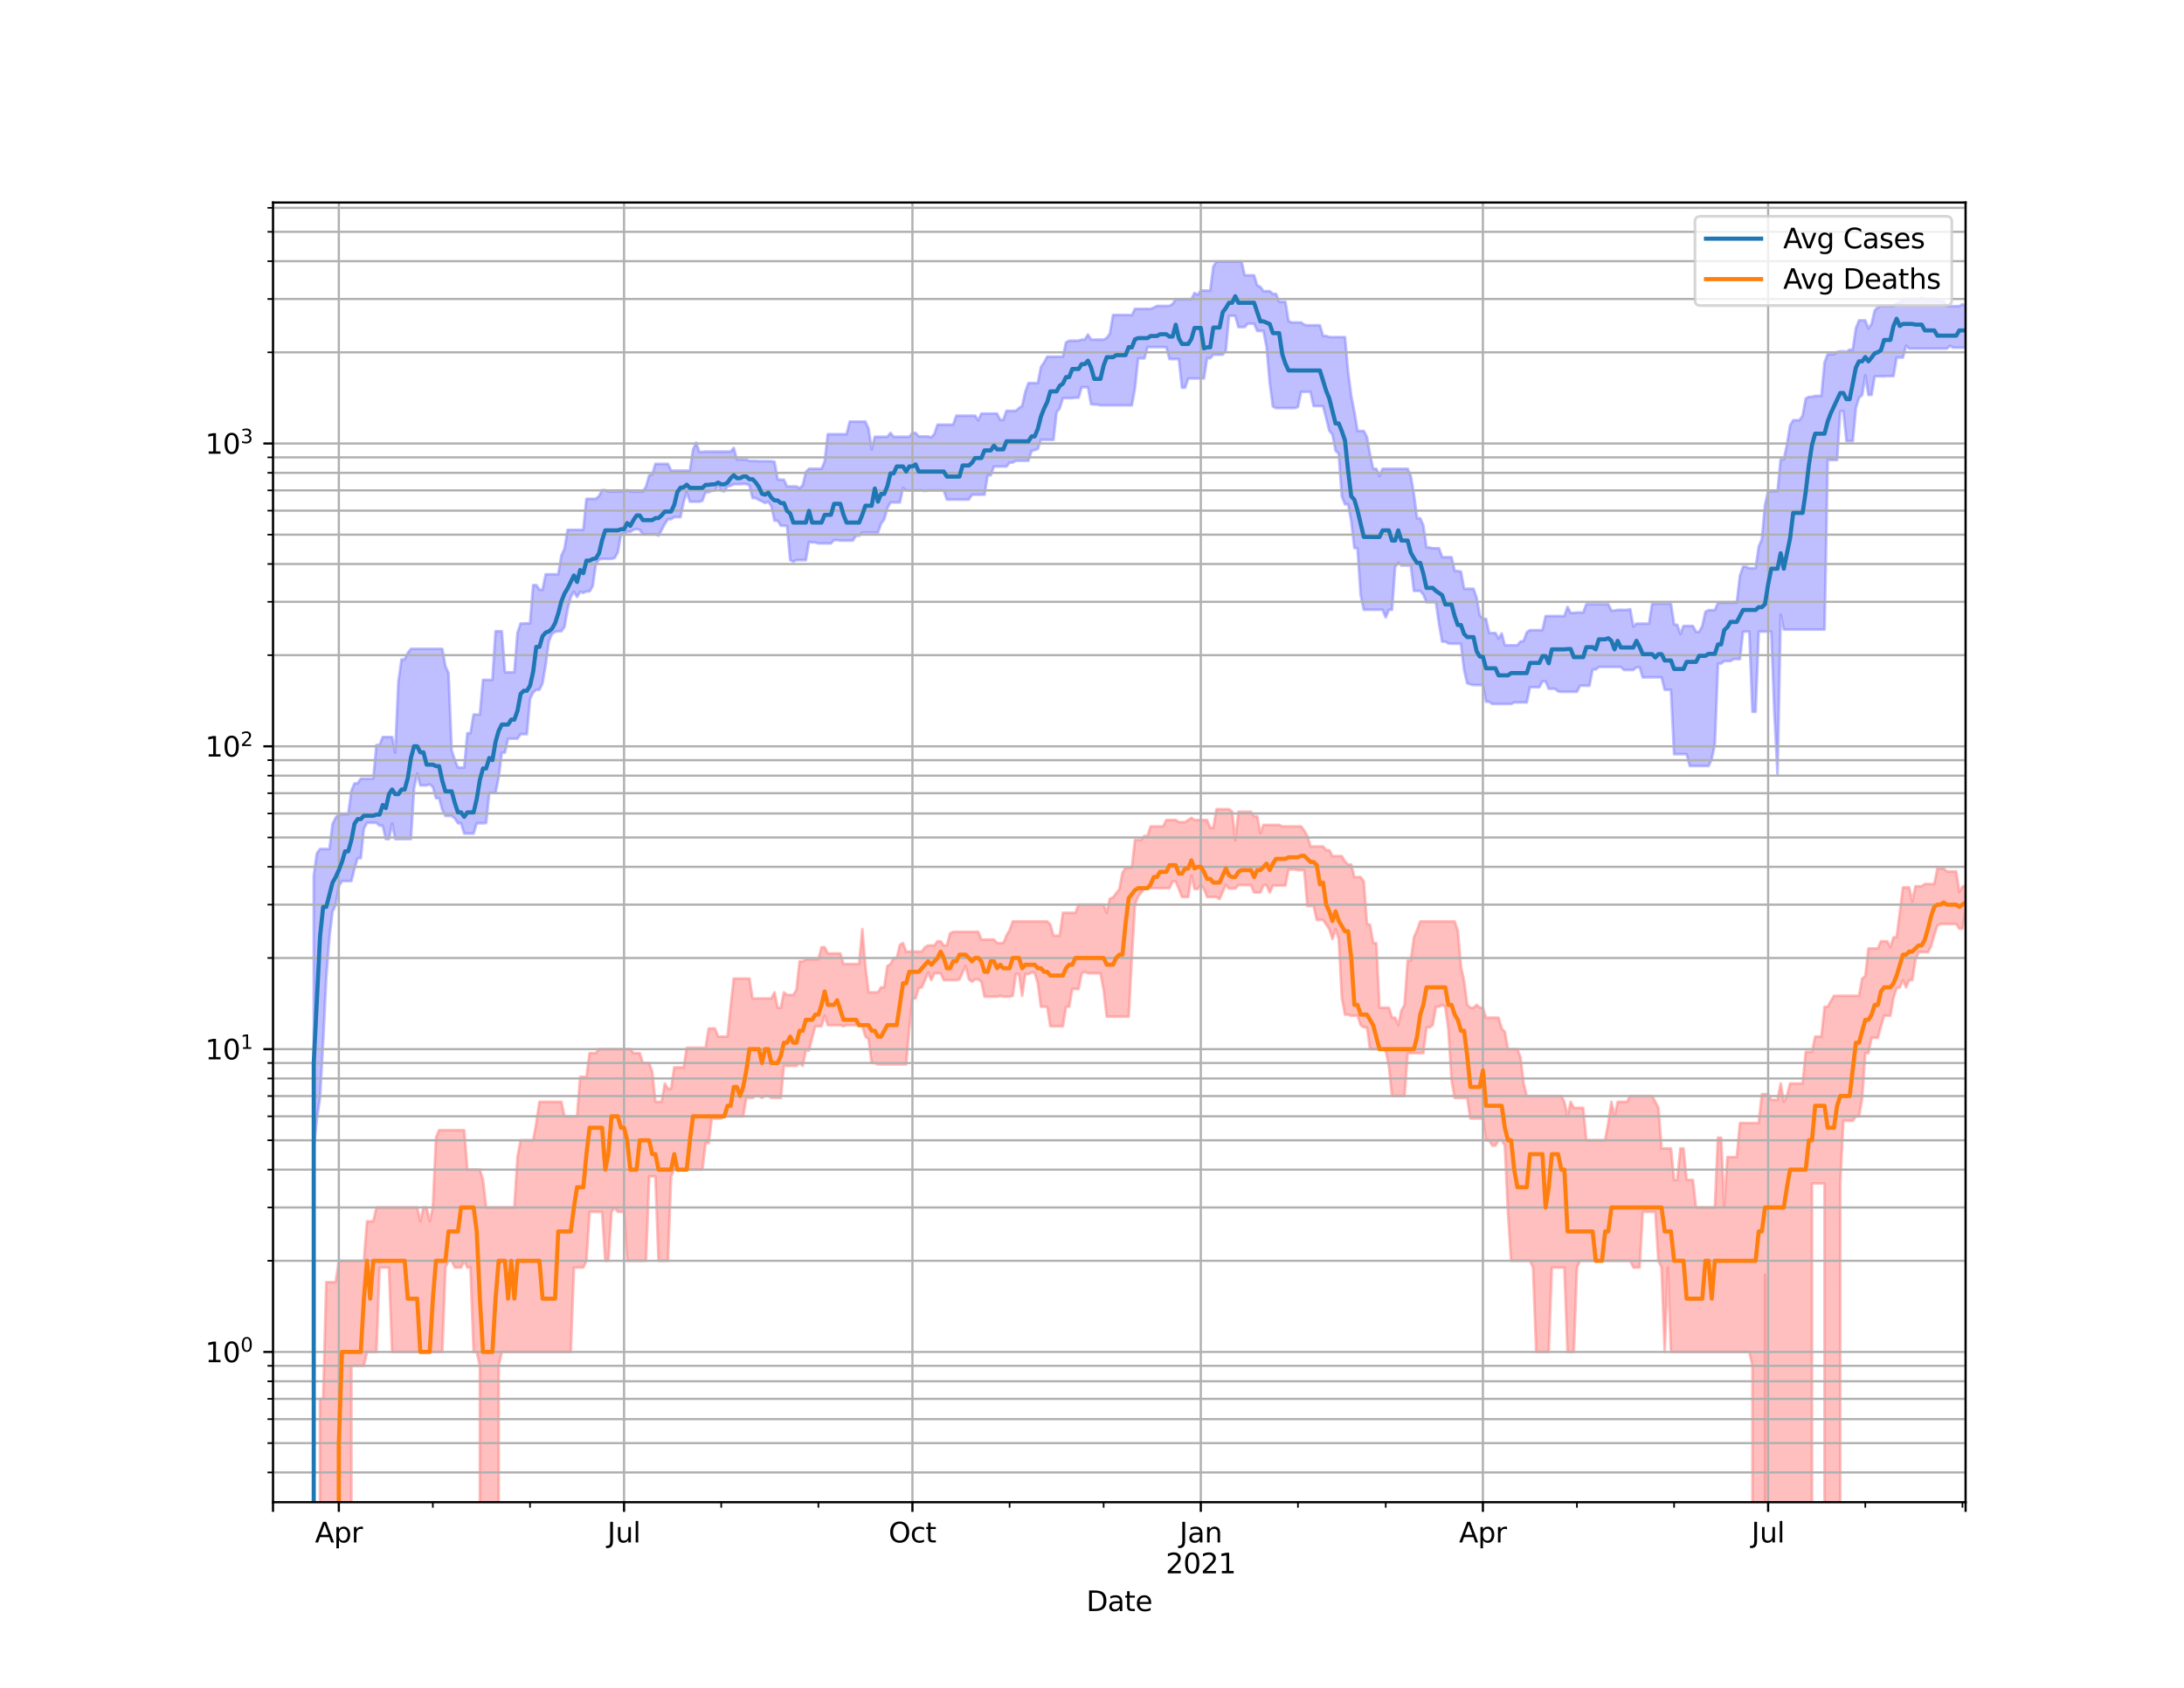 <?xml version="1.0" encoding="utf-8" standalone="no"?>
<!DOCTYPE svg PUBLIC "-//W3C//DTD SVG 1.1//EN"
  "http://www.w3.org/Graphics/SVG/1.1/DTD/svg11.dtd">
<svg height="612pt" version="1.1" viewBox="0 0 792 612" width="792pt" xmlns="http://www.w3.org/2000/svg" xmlns:xlink="http://www.w3.org/1999/xlink">
 <defs>
  <style type="text/css">*{stroke-linecap:butt;stroke-linejoin:round;}</style>
 </defs>
 <g id="figure_1">
  <g id="patch_1">
   <path d="M 0 612 
L 792 612 
L 792 0 
L 0 0 
z
" style="fill:#ffffff;"/>
  </g>
  <g id="axes_1">
   <g id="patch_2">
    <path d="M 99 544.68 
L 712.8 544.68 
L 712.8 73.44 
L 99 73.44 
z
" style="fill:#ffffff;"/>
   </g>
   <g id="PolyCollection_1">
    <path clip-path="url(#p68e2955192)" d="M 99 110291.008 
L 99 110291.008 
L 100.137 110291.008 
L 101.273 110291.008 
L 102.41 110291.008 
L 103.547 110291.008 
L 104.683 110291.008 
L 105.82 110291.008 
L 106.957 110291.008 
L 108.093 110291.008 
L 109.23 110291.008 
L 110.367 110291.008 
L 111.503 110291.008 
L 112.64 110291.008 
L 113.777 317.504 
L 114.913 309.43 
L 116.05 307.842 
L 117.187 307.842 
L 118.323 307.842 
L 119.46 307.842 
L 120.597 298.768 
L 121.733 296.499 
L 122.87 295.203 
L 124.007 295.203 
L 125.143 295.203 
L 126.28 295.203 
L 127.417 286.803 
L 128.553 284.07 
L 129.69 284.07 
L 130.827 282.331 
L 131.963 282.331 
L 133.1 282.331 
L 134.237 282.331 
L 135.373 282.331 
L 136.51 270.131 
L 137.647 270.131 
L 138.783 267.245 
L 139.92 267.245 
L 141.057 267.245 
L 142.193 267.245 
L 143.33 272.901 
L 144.467 247.219 
L 145.603 239.127 
L 146.74 239.127 
L 147.877 236.748 
L 149.013 235.271 
L 150.15 235.271 
L 151.287 235.271 
L 152.423 235.271 
L 153.56 235.271 
L 154.697 235.271 
L 155.833 235.271 
L 156.97 235.271 
L 158.107 235.271 
L 159.243 235.271 
L 160.38 235.271 
L 161.517 241.554 
L 162.653 244.028 
L 163.79 272.107 
L 164.927 275.523 
L 166.063 278.299 
L 167.2 278.299 
L 168.337 278.299 
L 169.473 265.844 
L 170.61 265.844 
L 171.747 259.095 
L 172.883 259.095 
L 174.02 259.095 
L 175.157 246.523 
L 176.293 246.523 
L 177.43 246.523 
L 178.567 246.523 
L 179.703 228.897 
L 180.84 228.897 
L 181.977 228.897 
L 183.113 243.756 
L 184.25 243.756 
L 185.387 243.756 
L 186.523 243.756 
L 187.66 229.457 
L 188.797 226.079 
L 189.933 226.079 
L 191.07 226.023 
L 192.207 226.023 
L 193.343 212.136 
L 194.48 212.136 
L 195.617 213.831 
L 196.753 213.831 
L 197.89 208.229 
L 199.027 208.229 
L 200.163 208.229 
L 201.3 208.229 
L 202.437 208.229 
L 203.573 201.484 
L 204.71 198.945 
L 205.847 192.116 
L 206.983 192.116 
L 208.12 192.116 
L 209.257 192.116 
L 210.393 192.116 
L 211.53 192.116 
L 212.667 180.872 
L 213.803 180.872 
L 214.94 180.872 
L 216.077 180.872 
L 217.213 179.859 
L 218.35 177.731 
L 219.487 177.731 
L 220.623 178.223 
L 221.76 178.223 
L 222.897 178.223 
L 224.033 178.223 
L 225.17 178.223 
L 226.307 178.223 
L 227.443 177.731 
L 228.58 178.223 
L 229.717 178.223 
L 230.853 178.223 
L 231.99 178.223 
L 233.127 178.223 
L 234.263 176.476 
L 235.4 172.384 
L 236.537 172.075 
L 237.673 168.196 
L 238.81 168.196 
L 239.947 168.196 
L 241.083 168.196 
L 242.22 168.196 
L 243.357 170.635 
L 244.493 170.635 
L 245.63 170.635 
L 246.767 170.635 
L 247.903 170.635 
L 249.04 170.635 
L 250.177 170.635 
L 251.313 163.04 
L 252.45 160.514 
L 253.587 163.851 
L 254.723 163.851 
L 255.86 163.745 
L 256.997 163.745 
L 258.133 163.745 
L 259.27 163.745 
L 260.407 163.745 
L 261.543 163.745 
L 262.68 163.745 
L 263.817 163.745 
L 264.953 163.745 
L 266.09 162.424 
L 267.227 166.598 
L 268.363 166.598 
L 269.5 166.598 
L 270.637 166.598 
L 271.773 167.134 
L 272.91 167.134 
L 274.047 167.134 
L 275.183 167.199 
L 276.32 167.199 
L 277.457 167.199 
L 278.593 167.199 
L 279.73 167.248 
L 280.867 167.445 
L 282.003 173.835 
L 283.14 173.948 
L 284.277 173.948 
L 285.413 176.39 
L 286.55 176.39 
L 287.687 176.39 
L 288.823 176.39 
L 289.96 176.989 
L 291.097 176.014 
L 292.233 171.13 
L 293.37 169.972 
L 294.507 169.972 
L 295.643 169.972 
L 296.78 169.972 
L 297.917 169.972 
L 299.053 167.319 
L 300.19 157.435 
L 301.327 157.435 
L 302.463 157.435 
L 303.6 157.435 
L 304.737 157.435 
L 305.873 157.435 
L 307.01 157.435 
L 308.147 152.871 
L 309.283 152.871 
L 310.42 152.871 
L 311.557 152.871 
L 312.693 152.871 
L 313.83 152.871 
L 314.967 155.426 
L 316.103 162.965 
L 317.24 158.378 
L 318.377 158.378 
L 319.513 158.378 
L 320.65 158.378 
L 321.787 158.378 
L 322.923 156.976 
L 324.06 158.378 
L 325.197 158.378 
L 326.333 158.378 
L 327.47 158.378 
L 328.607 158.378 
L 329.743 158.378 
L 330.88 156.976 
L 332.017 156.976 
L 333.153 158.26 
L 334.29 158.26 
L 335.427 158.26 
L 336.563 158.26 
L 337.7 158.587 
L 338.837 157.391 
L 339.973 153.97 
L 341.11 153.97 
L 342.247 153.97 
L 343.383 153.97 
L 344.52 153.97 
L 345.657 153.97 
L 346.793 150.716 
L 347.93 150.716 
L 349.067 150.716 
L 350.203 150.716 
L 351.34 150.716 
L 352.477 150.716 
L 353.613 150.716 
L 354.75 152.449 
L 355.887 149.966 
L 357.023 149.966 
L 358.16 149.966 
L 359.297 149.966 
L 360.433 149.966 
L 361.57 149.966 
L 362.707 152.257 
L 363.843 152.257 
L 364.98 148.966 
L 366.117 148.966 
L 367.253 148.966 
L 368.39 148.966 
L 369.527 147.961 
L 370.663 147.18 
L 371.8 142.161 
L 372.937 138.901 
L 374.073 138.901 
L 375.21 138.901 
L 376.347 138.901 
L 377.483 133.083 
L 378.62 131.425 
L 379.757 129.341 
L 380.893 129.341 
L 382.03 129.341 
L 383.167 129.341 
L 384.303 129.341 
L 385.44 129.341 
L 386.577 124.187 
L 387.713 123.534 
L 388.85 123.534 
L 389.987 123.534 
L 391.123 123.534 
L 392.26 123.137 
L 393.397 123.137 
L 394.533 121.298 
L 395.67 123.137 
L 396.807 123.137 
L 397.943 123.137 
L 399.08 123.137 
L 400.217 123.137 
L 401.353 122.556 
L 402.49 120.937 
L 403.627 114.211 
L 404.763 114.211 
L 405.9 114.211 
L 407.037 114.211 
L 408.173 114.211 
L 409.31 114.211 
L 410.447 114.324 
L 411.583 111.991 
L 412.72 111.991 
L 413.857 111.991 
L 414.993 111.991 
L 416.13 111.991 
L 417.267 111.991 
L 418.403 111.538 
L 419.54 110.936 
L 420.677 110.936 
L 421.813 110.936 
L 422.95 110.936 
L 424.087 110.936 
L 425.223 110.222 
L 426.36 108.492 
L 427.497 108.492 
L 428.633 108.492 
L 429.77 108.492 
L 430.907 108.492 
L 432.043 108.492 
L 433.18 106.233 
L 434.317 106.903 
L 435.453 105.368 
L 436.59 105.368 
L 437.727 105.368 
L 438.863 105.368 
L 440 96.693 
L 441.137 94.86 
L 442.273 94.86 
L 443.41 94.86 
L 444.547 94.86 
L 445.683 94.86 
L 446.82 94.86 
L 447.957 94.86 
L 449.093 94.86 
L 450.23 94.86 
L 451.367 99.821 
L 452.503 99.821 
L 453.64 99.821 
L 454.777 99.821 
L 455.913 103.47 
L 457.05 104.033 
L 458.187 105.585 
L 459.323 105.585 
L 460.46 105.585 
L 461.597 106.567 
L 462.733 106.567 
L 463.87 109.426 
L 465.007 109.426 
L 466.143 109.426 
L 467.28 116.426 
L 468.417 116.929 
L 469.553 116.929 
L 470.69 116.929 
L 471.827 116.929 
L 472.963 117.738 
L 474.1 117.955 
L 475.237 117.955 
L 476.373 117.955 
L 477.51 117.955 
L 478.647 117.955 
L 479.783 121.801 
L 480.92 121.801 
L 482.057 122.232 
L 483.193 122.232 
L 484.33 122.232 
L 485.467 122.232 
L 486.603 122.232 
L 487.74 122.232 
L 488.877 134.962 
L 490.013 143.588 
L 491.15 149.422 
L 492.287 156.272 
L 493.423 156.272 
L 494.56 156.272 
L 495.697 158.45 
L 496.833 164.884 
L 497.97 169.995 
L 499.107 169.995 
L 500.243 172.658 
L 501.38 169.995 
L 502.517 169.995 
L 503.653 169.995 
L 504.79 169.995 
L 505.927 169.995 
L 507.063 169.995 
L 508.2 169.995 
L 509.337 169.995 
L 510.473 169.995 
L 511.61 172.658 
L 512.747 179.251 
L 513.883 187.937 
L 515.02 187.937 
L 516.157 190.48 
L 517.293 198.533 
L 518.43 198.533 
L 519.567 198.787 
L 520.703 198.787 
L 521.84 198.787 
L 522.977 202.036 
L 524.113 202.036 
L 525.25 202.036 
L 526.387 202.036 
L 527.523 207.045 
L 528.66 207.045 
L 529.797 207.272 
L 530.933 213.484 
L 532.07 213.484 
L 533.207 213.484 
L 534.343 213.484 
L 535.48 216.699 
L 536.617 223.065 
L 537.753 224.403 
L 538.89 224.403 
L 540.027 229.538 
L 541.163 229.538 
L 542.3 229.538 
L 543.437 231.555 
L 544.573 229.679 
L 545.71 233.992 
L 546.847 233.992 
L 547.983 233.992 
L 549.12 233.992 
L 550.257 233.992 
L 551.393 232.597 
L 552.53 232.404 
L 553.667 229.257 
L 554.803 228.482 
L 555.94 228.482 
L 557.077 228.482 
L 558.213 228.482 
L 559.35 228.482 
L 560.487 223.382 
L 561.623 223.382 
L 562.76 223.382 
L 563.897 223.382 
L 565.033 223.382 
L 566.17 223.382 
L 567.307 223.382 
L 568.443 220.064 
L 569.58 222.245 
L 570.717 222.245 
L 571.853 222.089 
L 572.99 222.089 
L 574.127 222.089 
L 575.263 219.099 
L 576.4 219.099 
L 577.537 219.099 
L 578.673 219.099 
L 579.81 219.099 
L 580.947 219.099 
L 582.083 219.099 
L 583.22 219.099 
L 584.357 221.388 
L 585.493 221.388 
L 586.63 221.134 
L 587.767 221.134 
L 588.903 221.134 
L 590.04 221.134 
L 591.177 220.898 
L 592.313 227.198 
L 593.45 226.116 
L 594.587 226.116 
L 595.723 226.116 
L 596.86 226.116 
L 597.997 226.116 
L 599.133 218.873 
L 600.27 218.873 
L 601.407 218.873 
L 602.543 218.873 
L 603.68 218.873 
L 604.817 218.873 
L 605.953 218.873 
L 607.09 226.455 
L 608.227 226.569 
L 609.363 229.902 
L 610.5 226.968 
L 611.637 226.968 
L 612.773 226.968 
L 613.91 226.968 
L 615.047 229.117 
L 616.183 229.117 
L 617.32 226.968 
L 618.457 221.814 
L 619.593 221.252 
L 620.73 221.252 
L 621.867 221.252 
L 623.003 218.52 
L 624.14 218.52 
L 625.277 218.52 
L 626.413 218.52 
L 627.55 218.52 
L 628.687 218.52 
L 629.823 218.52 
L 630.96 208.773 
L 632.097 205.486 
L 633.233 205.486 
L 634.37 206.049 
L 635.507 206.049 
L 636.643 206.049 
L 637.78 198.229 
L 638.917 195.487 
L 640.053 183.163 
L 641.19 178.1 
L 642.327 178.1 
L 643.463 178.1 
L 644.6 178.1 
L 645.737 166.565 
L 646.873 166.565 
L 648.01 161.293 
L 649.147 154.264 
L 650.283 152.369 
L 651.42 152.369 
L 652.557 152.369 
L 653.693 150.731 
L 654.83 144.521 
L 655.967 143.885 
L 657.103 143.885 
L 658.24 143.555 
L 659.377 143.555 
L 660.513 143.555 
L 661.65 131.42 
L 662.787 128.433 
L 663.923 128.433 
L 665.06 128.433 
L 666.197 127.627 
L 667.333 127.409 
L 668.47 127.409 
L 669.607 127.594 
L 670.743 126.786 
L 671.88 126.786 
L 673.017 119.017 
L 674.153 116.173 
L 675.29 116.173 
L 676.427 116.173 
L 677.563 119.128 
L 678.7 117.422 
L 679.837 112.569 
L 680.973 111.372 
L 682.11 111.004 
L 683.247 111.004 
L 684.383 111.004 
L 685.52 111.004 
L 686.657 111.004 
L 687.793 109.854 
L 688.93 109.878 
L 690.067 108.446 
L 691.203 108.446 
L 692.34 108.446 
L 693.477 108.446 
L 694.613 108.446 
L 695.75 108.446 
L 696.887 107.897 
L 698.023 108.446 
L 699.16 108.446 
L 700.297 108.446 
L 701.433 108.446 
L 702.57 108.446 
L 703.707 109.211 
L 704.843 109.211 
L 705.98 111.021 
L 707.117 111.021 
L 708.253 111.021 
L 709.39 111.021 
L 710.527 111.021 
L 711.663 110.316 
L 712.8 111.021 
L 712.8 126.058 
L 712.8 126.058 
L 711.663 126.058 
L 710.527 126.058 
L 709.39 126.058 
L 708.253 126.058 
L 707.117 125.399 
L 705.98 126.411 
L 704.843 126.411 
L 703.707 126.411 
L 702.57 126.411 
L 701.433 126.411 
L 700.297 126.411 
L 699.16 126.411 
L 698.023 126.411 
L 696.887 126.411 
L 695.75 126.411 
L 694.613 126.411 
L 693.477 126.411 
L 692.34 126.411 
L 691.203 125.34 
L 690.067 129.636 
L 688.93 129.636 
L 687.793 129.636 
L 686.657 136.361 
L 685.52 136.361 
L 684.383 136.361 
L 683.247 136.447 
L 682.11 136.447 
L 680.973 136.447 
L 679.837 136.447 
L 678.7 143.185 
L 677.563 143.185 
L 676.427 136.105 
L 675.29 143.185 
L 674.153 144.241 
L 673.017 147.928 
L 671.88 159.963 
L 670.743 159.963 
L 669.607 159.963 
L 668.47 149.021 
L 667.333 149.178 
L 666.197 166.792 
L 665.06 166.792 
L 663.923 166.792 
L 662.787 166.792 
L 661.65 228.265 
L 660.513 228.265 
L 659.377 228.265 
L 658.24 228.265 
L 657.103 228.265 
L 655.967 228.265 
L 654.83 228.265 
L 653.693 228.265 
L 652.557 228.265 
L 651.42 228.265 
L 650.283 228.265 
L 649.147 228.265 
L 648.01 228.265 
L 646.873 228.265 
L 645.737 222.924 
L 644.6 280.653 
L 643.463 258.573 
L 642.327 229.017 
L 641.19 229.017 
L 640.053 229.017 
L 638.917 229.017 
L 637.78 229.017 
L 636.643 258.094 
L 635.507 258.094 
L 634.37 229.017 
L 633.233 229.017 
L 632.097 229.017 
L 630.96 238.955 
L 629.823 238.955 
L 628.687 238.955 
L 627.55 239.697 
L 626.413 239.697 
L 625.277 239.697 
L 624.14 240.604 
L 623.003 240.604 
L 621.867 269.754 
L 620.73 275.26 
L 619.593 277.742 
L 618.457 277.742 
L 617.32 277.742 
L 616.183 277.742 
L 615.047 277.742 
L 613.91 277.742 
L 612.773 277.742 
L 611.637 273.454 
L 610.5 273.454 
L 609.363 273.454 
L 608.227 273.454 
L 607.09 273.454 
L 605.953 250.108 
L 604.817 250.108 
L 603.68 250.108 
L 602.543 245.583 
L 601.407 245.583 
L 600.27 245.583 
L 599.133 245.583 
L 597.997 245.583 
L 596.86 245.583 
L 595.723 245.639 
L 594.587 241.97 
L 593.45 241.97 
L 592.313 242.922 
L 591.177 242.922 
L 590.04 242.922 
L 588.903 242.922 
L 587.767 241.814 
L 586.63 241.814 
L 585.493 241.814 
L 584.357 241.814 
L 583.22 241.814 
L 582.083 241.814 
L 580.947 241.814 
L 579.81 241.814 
L 578.673 242.762 
L 577.537 242.762 
L 576.4 248.612 
L 575.263 248.612 
L 574.127 248.612 
L 572.99 248.612 
L 571.853 250.859 
L 570.717 250.859 
L 569.58 250.859 
L 568.443 250.859 
L 567.307 250.859 
L 566.17 250.859 
L 565.033 250.701 
L 563.897 249.737 
L 562.76 249.737 
L 561.623 249.737 
L 560.487 247.044 
L 559.35 247.044 
L 558.213 249.186 
L 557.077 249.186 
L 555.94 249.186 
L 554.803 249.186 
L 553.667 254.697 
L 552.53 254.697 
L 551.393 254.697 
L 550.257 254.697 
L 549.12 254.697 
L 547.983 255.246 
L 546.847 255.246 
L 545.71 255.246 
L 544.573 255.246 
L 543.437 255.246 
L 542.3 255.246 
L 541.163 255.246 
L 540.027 254.424 
L 538.89 254.424 
L 537.753 248.402 
L 536.617 248.402 
L 535.48 248.402 
L 534.343 248.402 
L 533.207 248.133 
L 532.07 247.748 
L 530.933 242.948 
L 529.797 233.399 
L 528.66 233.399 
L 527.523 233.399 
L 526.387 233.399 
L 525.25 233.333 
L 524.113 232.64 
L 522.977 232.64 
L 521.84 226.135 
L 520.703 218.36 
L 519.567 218.36 
L 518.43 218.36 
L 517.293 218.36 
L 516.157 215.634 
L 515.02 214.253 
L 513.883 214.253 
L 512.747 214.253 
L 511.61 205.05 
L 510.473 205.05 
L 509.337 205.05 
L 508.2 205.05 
L 507.063 204.036 
L 505.927 205.571 
L 504.79 221.1 
L 503.653 221.1 
L 502.517 223.863 
L 501.38 221.1 
L 500.243 221.1 
L 499.107 221.1 
L 497.97 221.1 
L 496.833 221.1 
L 495.697 221.1 
L 494.56 221.1 
L 493.423 215.679 
L 492.287 198.734 
L 491.15 198.734 
L 490.013 188.873 
L 488.877 182.852 
L 487.74 182.852 
L 486.603 180.008 
L 485.467 164.481 
L 484.33 163.416 
L 483.193 157.538 
L 482.057 156.177 
L 480.92 151.612 
L 479.783 147.223 
L 478.647 147.223 
L 477.51 147.223 
L 476.373 147.223 
L 475.237 142.058 
L 474.1 142.058 
L 472.963 142.058 
L 471.827 142.058 
L 470.69 147.547 
L 469.553 147.971 
L 468.417 147.971 
L 467.28 147.971 
L 466.143 147.971 
L 465.007 147.971 
L 463.87 147.971 
L 462.733 147.971 
L 461.597 147.396 
L 460.46 138.847 
L 459.323 125.906 
L 458.187 119.992 
L 457.05 119.992 
L 455.913 119.992 
L 454.777 117.328 
L 453.64 117.328 
L 452.503 117.328 
L 451.367 118.59 
L 450.23 118.59 
L 449.093 118.59 
L 447.957 114.503 
L 446.82 114.503 
L 445.683 114.503 
L 444.547 127.048 
L 443.41 128.59 
L 442.273 128.59 
L 441.137 128.59 
L 440 128.59 
L 438.863 129.897 
L 437.727 129.897 
L 436.59 137.229 
L 435.453 137.229 
L 434.317 137.229 
L 433.18 137.229 
L 432.043 137.229 
L 430.907 137.229 
L 429.77 140.584 
L 428.633 140.584 
L 427.497 130.184 
L 426.36 130.184 
L 425.223 130.184 
L 424.087 130.184 
L 422.95 125.869 
L 421.813 125.869 
L 420.677 125.855 
L 419.54 125.855 
L 418.403 125.855 
L 417.267 125.855 
L 416.13 125.855 
L 414.993 129.967 
L 413.857 129.967 
L 412.72 129.967 
L 411.583 140.753 
L 410.447 146.983 
L 409.31 146.983 
L 408.173 146.983 
L 407.037 146.983 
L 405.9 146.983 
L 404.763 146.983 
L 403.627 146.983 
L 402.49 146.983 
L 401.353 146.983 
L 400.217 146.983 
L 399.08 146.983 
L 397.943 146.674 
L 396.807 146.674 
L 395.67 146.578 
L 394.533 140.407 
L 393.397 140.407 
L 392.26 140.407 
L 391.123 144.19 
L 389.987 144.19 
L 388.85 144.339 
L 387.713 144.339 
L 386.577 144.339 
L 385.44 144.339 
L 384.303 148.055 
L 383.167 149.5 
L 382.03 159.455 
L 380.893 159.455 
L 379.757 159.455 
L 378.62 159.455 
L 377.483 159.455 
L 376.347 162.781 
L 375.21 163.185 
L 374.073 163.522 
L 372.937 167.068 
L 371.8 167.068 
L 370.663 167.068 
L 369.527 167.068 
L 368.39 167.068 
L 367.253 167.736 
L 366.117 167.736 
L 364.98 169.158 
L 363.843 169.158 
L 362.707 169.158 
L 361.57 169.158 
L 360.433 169.158 
L 359.297 172.329 
L 358.16 172.329 
L 357.023 179.378 
L 355.887 179.378 
L 354.75 179.378 
L 353.613 179.378 
L 352.477 179.378 
L 351.34 181.127 
L 350.203 181.127 
L 349.067 181.149 
L 347.93 181.149 
L 346.793 181.149 
L 345.657 181.149 
L 344.52 181.149 
L 343.383 181.149 
L 342.247 177.847 
L 341.11 177.847 
L 339.973 177.847 
L 338.837 177.847 
L 337.7 177.847 
L 336.563 177.847 
L 335.427 178.011 
L 334.29 177.847 
L 333.153 177.847 
L 332.017 177.847 
L 330.88 177.847 
L 329.743 177.847 
L 328.607 177.847 
L 327.47 176.875 
L 326.333 182.19 
L 325.197 182.19 
L 324.06 182.19 
L 322.923 182.19 
L 321.787 184.25 
L 320.65 188.326 
L 319.513 189.827 
L 318.377 193.11 
L 317.24 193.11 
L 316.103 193.11 
L 314.967 193.11 
L 313.83 193.11 
L 312.693 193.11 
L 311.557 194.25 
L 310.42 194.25 
L 309.283 196.013 
L 308.147 196.013 
L 307.01 196.013 
L 305.873 196.013 
L 304.737 196.013 
L 303.6 195.824 
L 302.463 195.824 
L 301.327 197.042 
L 300.19 197.042 
L 299.053 197.042 
L 297.917 197.042 
L 296.78 197.042 
L 295.643 196.687 
L 294.507 196.666 
L 293.37 196.485 
L 292.233 203.112 
L 291.097 203.112 
L 289.96 203.112 
L 288.823 203.112 
L 287.687 203.636 
L 286.55 203.112 
L 285.413 190.765 
L 284.277 190.605 
L 283.14 190.605 
L 282.003 188.795 
L 280.867 188.795 
L 279.73 183.554 
L 278.593 181.855 
L 277.457 182.392 
L 276.32 181.774 
L 275.183 181.251 
L 274.047 180.597 
L 272.91 180.597 
L 271.773 176.021 
L 270.637 175.493 
L 269.5 175.493 
L 268.363 175.564 
L 267.227 175.564 
L 266.09 175.564 
L 264.953 176.139 
L 263.817 176.377 
L 262.68 178.134 
L 261.543 177.908 
L 260.407 176.133 
L 259.27 177.908 
L 258.133 177.908 
L 256.997 178.478 
L 255.86 178.478 
L 254.723 181.538 
L 253.587 181.915 
L 252.45 181.915 
L 251.313 181.915 
L 250.177 181.915 
L 249.04 178.478 
L 247.903 182.056 
L 246.767 187.509 
L 245.63 187.509 
L 244.493 187.509 
L 243.357 188.258 
L 242.22 188.258 
L 241.083 189.959 
L 239.947 192.143 
L 238.81 194.183 
L 237.673 193.753 
L 236.537 193.753 
L 235.4 193.753 
L 234.263 193.753 
L 233.127 193.753 
L 231.99 192.097 
L 230.853 191.823 
L 229.717 192.097 
L 228.58 192.848 
L 227.443 192.848 
L 226.307 193.753 
L 225.17 193.753 
L 224.033 200.28 
L 222.897 202.32 
L 221.76 202.64 
L 220.623 202.64 
L 219.487 202.64 
L 218.35 202.64 
L 217.213 202.846 
L 216.077 204.57 
L 214.94 212.501 
L 213.803 214.444 
L 212.667 214.444 
L 211.53 214.961 
L 210.393 214.562 
L 209.257 216.438 
L 208.12 214.562 
L 206.983 216.438 
L 205.847 220.814 
L 204.71 227.275 
L 203.573 228.877 
L 202.437 228.877 
L 201.3 229.117 
L 200.163 229.862 
L 199.027 232.489 
L 197.89 240.987 
L 196.753 247.659 
L 195.617 250.108 
L 194.48 250.108 
L 193.343 251.08 
L 192.207 253.449 
L 191.07 266.19 
L 189.933 266.19 
L 188.797 266.19 
L 187.66 267.826 
L 186.523 267.826 
L 185.387 267.826 
L 184.25 267.826 
L 183.113 272.901 
L 181.977 272.901 
L 180.84 281.725 
L 179.703 287.477 
L 178.567 287.477 
L 177.43 287.477 
L 176.293 298.425 
L 175.157 298.51 
L 174.02 298.51 
L 172.883 298.51 
L 171.747 302.249 
L 170.61 302.249 
L 169.473 302.249 
L 168.337 302.249 
L 167.2 298.51 
L 166.063 298.51 
L 164.927 296.746 
L 163.79 295.847 
L 162.653 295.847 
L 161.517 295.847 
L 160.38 293.632 
L 159.243 289.418 
L 158.107 289.418 
L 156.97 285.352 
L 155.833 284.387 
L 154.697 284.771 
L 153.56 284.771 
L 152.423 284.771 
L 151.287 280.477 
L 150.15 285.809 
L 149.013 304.234 
L 147.877 304.234 
L 146.74 304.234 
L 145.603 304.234 
L 144.467 304.234 
L 143.33 304.234 
L 142.193 298.596 
L 141.057 304.234 
L 139.92 304.234 
L 138.783 299.374 
L 137.647 299.374 
L 136.51 298.339 
L 135.373 298.339 
L 134.237 298.339 
L 133.1 298.339 
L 131.963 300.432 
L 130.827 311.184 
L 129.69 311.184 
L 128.553 314.899 
L 127.417 319.456 
L 126.28 319.456 
L 125.143 319.456 
L 124.007 319.456 
L 122.87 321.353 
L 121.733 328.177 
L 120.597 330.464 
L 119.46 339.866 
L 118.323 354.268 
L 117.187 377.627 
L 116.05 398.1 
L 114.913 405.566 
L 113.777 416.41 
L 112.64 110291.008 
L 111.503 110291.008 
L 110.367 110291.008 
L 109.23 110291.008 
L 108.093 110291.008 
L 106.957 110291.008 
L 105.82 110291.008 
L 104.683 110291.008 
L 103.547 110291.008 
L 102.41 110291.008 
L 101.273 110291.008 
L 100.137 110291.008 
L 99 110291.008 
z
" style="fill:#8080ff;fill-opacity:0.5;stroke:#8080ff;stroke-opacity:0.5;"/>
   </g>
   <g id="PolyCollection_2">
    <path clip-path="url(#p68e2955192)" d="M 99 110291.008 
L 99 110291.008 
L 100.137 110291.008 
L 101.273 110291.008 
L 102.41 110291.008 
L 103.547 110291.008 
L 104.683 110291.008 
L 105.82 110291.008 
L 106.957 110291.008 
L 108.093 110291.008 
L 109.23 110291.008 
L 110.367 110291.008 
L 111.503 110291.008 
L 112.64 110291.008 
L 113.777 110291.008 
L 114.913 110291.008 
L 116.05 507.215 
L 117.187 507.215 
L 118.323 464.903 
L 119.46 464.903 
L 120.597 464.903 
L 121.733 464.903 
L 122.87 457.153 
L 124.007 457.153 
L 125.143 457.153 
L 126.28 457.153 
L 127.417 457.153 
L 128.553 457.153 
L 129.69 457.153 
L 130.827 457.153 
L 131.963 457.153 
L 133.1 442.843 
L 134.237 442.843 
L 135.373 442.843 
L 136.51 437.818 
L 137.647 437.818 
L 138.783 437.818 
L 139.92 437.818 
L 141.057 437.818 
L 142.193 437.818 
L 143.33 437.818 
L 144.467 437.818 
L 145.603 437.818 
L 146.74 437.818 
L 147.877 437.818 
L 149.013 437.818 
L 150.15 437.818 
L 151.287 437.818 
L 152.423 442.843 
L 153.56 437.818 
L 154.697 437.818 
L 155.833 442.843 
L 156.97 437.818 
L 158.107 412.515 
L 159.243 409.789 
L 160.38 409.789 
L 161.517 409.789 
L 162.653 409.789 
L 163.79 409.789 
L 164.927 409.789 
L 166.063 409.789 
L 167.2 409.789 
L 168.337 409.789 
L 169.473 424.1 
L 170.61 424.1 
L 171.747 424.1 
L 172.883 424.1 
L 174.02 424.1 
L 175.157 427.818 
L 176.293 437.818 
L 177.43 437.818 
L 178.567 437.818 
L 179.703 437.818 
L 180.84 437.818 
L 181.977 437.818 
L 183.113 437.818 
L 184.25 437.818 
L 185.387 437.818 
L 186.523 437.818 
L 187.66 419.555 
L 188.797 413.459 
L 189.933 413.459 
L 191.07 413.459 
L 192.207 413.459 
L 193.343 413.459 
L 194.48 407.211 
L 195.617 399.503 
L 196.753 399.503 
L 197.89 399.503 
L 199.027 399.503 
L 200.163 399.503 
L 201.3 399.503 
L 202.437 399.503 
L 203.573 399.503 
L 204.71 404.765 
L 205.847 404.765 
L 206.983 404.765 
L 208.12 404.765 
L 209.257 404.765 
L 210.393 390.454 
L 211.53 390.454 
L 212.667 390.454 
L 213.803 381.858 
L 214.94 381.858 
L 216.077 381.858 
L 217.213 380.406 
L 218.35 380.406 
L 219.487 380.406 
L 220.623 380.406 
L 221.76 380.406 
L 222.897 380.406 
L 224.033 380.406 
L 225.17 380.406 
L 226.307 380.406 
L 227.443 380.406 
L 228.58 380.406 
L 229.717 381.858 
L 230.853 381.858 
L 231.99 381.858 
L 233.127 385.43 
L 234.263 385.43 
L 235.4 385.43 
L 236.537 388.72 
L 237.673 399.503 
L 238.81 399.503 
L 239.947 399.503 
L 241.083 392.869 
L 242.22 394.764 
L 243.357 394.764 
L 244.493 387.047 
L 245.63 387.047 
L 246.767 387.047 
L 247.903 387.047 
L 249.04 379.931 
L 250.177 379.931 
L 251.313 379.931 
L 252.45 379.931 
L 253.587 379.931 
L 254.723 379.931 
L 255.86 379.931 
L 256.997 372.919 
L 258.133 372.919 
L 259.27 372.919 
L 260.407 375.861 
L 261.543 375.861 
L 262.68 375.861 
L 263.817 375.861 
L 264.953 365.047 
L 266.09 354.823 
L 267.227 354.823 
L 268.363 354.823 
L 269.5 354.823 
L 270.637 354.823 
L 271.773 354.823 
L 272.91 362.034 
L 274.047 362.034 
L 275.183 362.034 
L 276.32 362.034 
L 277.457 362.034 
L 278.593 362.034 
L 279.73 362.034 
L 280.867 359.816 
L 282.003 365.394 
L 283.14 365.394 
L 284.277 359.816 
L 285.413 360.754 
L 286.55 360.754 
L 287.687 360.754 
L 288.823 358.896 
L 289.96 348.56 
L 291.097 348.56 
L 292.233 347.832 
L 293.37 347.832 
L 294.507 347.832 
L 295.643 347.832 
L 296.78 347.832 
L 297.917 343.462 
L 299.053 343.462 
L 300.19 345.712 
L 301.327 345.712 
L 302.463 345.712 
L 303.6 345.712 
L 304.737 345.712 
L 305.873 349.548 
L 307.01 349.548 
L 308.147 349.548 
L 309.283 349.548 
L 310.42 349.548 
L 311.557 349.548 
L 312.693 336.903 
L 313.83 350.303 
L 314.967 359.816 
L 316.103 359.816 
L 317.24 359.816 
L 318.377 359.816 
L 319.513 357.993 
L 320.65 357.993 
L 321.787 350.303 
L 322.923 349.548 
L 324.06 347.353 
L 325.197 347.353 
L 326.333 342.591 
L 327.47 341.948 
L 328.607 345.026 
L 329.743 345.026 
L 330.88 345.026 
L 332.017 345.026 
L 333.153 345.026 
L 334.29 345.026 
L 335.427 343.462 
L 336.563 342.808 
L 337.7 342.808 
L 338.837 342.808 
L 339.973 341.314 
L 341.11 341.314 
L 342.247 342.808 
L 343.383 342.808 
L 344.52 338.46 
L 345.657 337.87 
L 346.793 337.87 
L 347.93 337.87 
L 349.067 337.87 
L 350.203 337.87 
L 351.34 337.87 
L 352.477 337.87 
L 353.613 337.87 
L 354.75 337.87 
L 355.887 340.688 
L 357.023 340.688 
L 358.16 340.688 
L 359.297 340.688 
L 360.433 340.688 
L 361.57 341.948 
L 362.707 341.948 
L 363.843 341.948 
L 364.98 339.258 
L 366.117 337.287 
L 367.253 334.113 
L 368.39 334.113 
L 369.527 334.113 
L 370.663 334.113 
L 371.8 334.113 
L 372.937 334.113 
L 374.073 334.113 
L 375.21 334.113 
L 376.347 334.113 
L 377.483 334.113 
L 378.62 334.113 
L 379.757 334.113 
L 380.893 335.21 
L 382.03 339.258 
L 383.167 339.258 
L 384.303 339.258 
L 385.44 330.968 
L 386.577 330.968 
L 387.713 330.968 
L 388.85 330.968 
L 389.987 330.968 
L 391.123 328.018 
L 392.26 328.018 
L 393.397 328.018 
L 394.533 328.018 
L 395.67 328.018 
L 396.807 328.018 
L 397.943 328.018 
L 399.08 328.018 
L 400.217 328.018 
L 401.353 330.968 
L 402.49 325.843 
L 403.627 325.389 
L 404.763 323.908 
L 405.9 322.472 
L 407.037 316.495 
L 408.173 314.658 
L 409.31 314.658 
L 410.447 314.658 
L 411.583 304.525 
L 412.72 304.525 
L 413.857 304.525 
L 414.993 303.09 
L 416.13 303.09 
L 417.267 299.637 
L 418.403 299.637 
L 419.54 299.637 
L 420.677 299.637 
L 421.813 299.637 
L 422.95 297.327 
L 424.087 297.327 
L 425.223 297.327 
L 426.36 297.327 
L 427.497 298.084 
L 428.633 298.084 
L 429.77 298.084 
L 430.907 297.327 
L 432.043 296.581 
L 433.18 297.327 
L 434.317 297.327 
L 435.453 297.327 
L 436.59 297.327 
L 437.727 297.327 
L 438.863 300.165 
L 440 300.165 
L 441.137 293.401 
L 442.273 293.401 
L 443.41 293.401 
L 444.547 293.401 
L 445.683 293.401 
L 446.82 294.333 
L 447.957 304.719 
L 449.093 294.333 
L 450.23 294.333 
L 451.367 294.333 
L 452.503 294.333 
L 453.64 294.333 
L 454.777 296.009 
L 455.913 296.009 
L 457.05 302.064 
L 458.187 299.113 
L 459.323 299.113 
L 460.46 299.113 
L 461.597 299.113 
L 462.733 299.113 
L 463.87 299.113 
L 465.007 299.637 
L 466.143 299.637 
L 467.28 299.637 
L 468.417 299.637 
L 469.553 299.637 
L 470.69 299.637 
L 471.827 299.637 
L 472.963 301.15 
L 474.1 303.184 
L 475.237 306.914 
L 476.373 306.914 
L 477.51 306.914 
L 478.647 306.914 
L 479.783 306.914 
L 480.92 308.261 
L 482.057 308.261 
L 483.193 310.409 
L 484.33 310.409 
L 485.467 310.409 
L 486.603 310.409 
L 487.74 312.314 
L 488.877 313.472 
L 490.013 313.472 
L 491.15 318.017 
L 492.287 318.017 
L 493.423 318.017 
L 494.56 319.589 
L 495.697 334.841 
L 496.833 335.395 
L 497.97 341.948 
L 499.107 341.948 
L 500.243 365.394 
L 501.38 365.394 
L 502.517 365.394 
L 503.653 365.394 
L 504.79 369.008 
L 505.927 369.008 
L 507.063 371.712 
L 508.2 366.45 
L 509.337 364.361 
L 510.473 348.316 
L 511.61 348.316 
L 512.747 339.866 
L 513.883 337.287 
L 515.02 334.113 
L 516.157 334.113 
L 517.293 334.113 
L 518.43 334.113 
L 519.567 334.113 
L 520.703 334.113 
L 521.84 334.113 
L 522.977 334.113 
L 524.113 334.113 
L 525.25 334.113 
L 526.387 334.113 
L 527.523 334.113 
L 528.66 337.481 
L 529.797 350.557 
L 530.933 355.667 
L 532.07 364.361 
L 533.207 365.394 
L 534.343 365.394 
L 535.48 364.361 
L 536.617 365.394 
L 537.753 365.394 
L 538.89 369.008 
L 540.027 369.008 
L 541.163 369.008 
L 542.3 369.008 
L 543.437 369.008 
L 544.573 372.919 
L 545.71 374.158 
L 546.847 380.406 
L 547.983 380.406 
L 549.12 380.406 
L 550.257 380.406 
L 551.393 383.356 
L 552.53 392.869 
L 553.667 397.414 
L 554.803 397.414 
L 555.94 397.414 
L 557.077 397.414 
L 558.213 397.414 
L 559.35 397.414 
L 560.487 397.414 
L 561.623 397.414 
L 562.76 397.414 
L 563.897 397.414 
L 565.033 397.414 
L 566.17 397.414 
L 567.307 399.503 
L 568.443 404.765 
L 569.58 399.503 
L 570.717 401.687 
L 571.853 401.687 
L 572.99 401.687 
L 574.127 401.687 
L 575.263 413.459 
L 576.4 413.459 
L 577.537 413.459 
L 578.673 413.459 
L 579.81 413.459 
L 580.947 413.459 
L 582.083 413.459 
L 583.22 407.211 
L 584.357 399.503 
L 585.493 404.765 
L 586.63 399.503 
L 587.767 399.503 
L 588.903 399.503 
L 590.04 399.503 
L 591.177 397.414 
L 592.313 397.414 
L 593.45 397.414 
L 594.587 397.414 
L 595.723 397.414 
L 596.86 397.414 
L 597.997 397.414 
L 599.133 397.414 
L 600.27 399.503 
L 601.407 401.687 
L 602.543 416.41 
L 603.68 416.41 
L 604.817 416.41 
L 605.953 416.41 
L 607.09 427.818 
L 608.227 427.818 
L 609.363 416.41 
L 610.5 416.41 
L 611.637 427.818 
L 612.773 427.818 
L 613.91 427.818 
L 615.047 437.818 
L 616.183 437.818 
L 617.32 437.818 
L 618.457 437.818 
L 619.593 437.818 
L 620.73 437.818 
L 621.867 437.818 
L 623.003 412.515 
L 624.14 412.515 
L 625.277 437.818 
L 626.413 419.555 
L 627.55 419.555 
L 628.687 419.555 
L 629.823 419.555 
L 630.96 407.211 
L 632.097 407.211 
L 633.233 407.211 
L 634.37 407.211 
L 635.507 407.211 
L 636.643 407.211 
L 637.78 407.211 
L 638.917 396.738 
L 640.053 396.738 
L 641.19 396.738 
L 642.327 398.797 
L 643.463 398.797 
L 644.6 398.797 
L 645.737 392.869 
L 646.873 399.503 
L 648.01 397.414 
L 649.147 392.869 
L 650.283 392.869 
L 651.42 392.869 
L 652.557 392.869 
L 653.693 392.869 
L 654.83 381.369 
L 655.967 381.369 
L 657.103 381.369 
L 658.24 375.861 
L 659.377 375.861 
L 660.513 375.861 
L 661.65 365.047 
L 662.787 365.047 
L 663.923 363.018 
L 665.06 361.071 
L 666.197 361.071 
L 667.333 361.071 
L 668.47 361.071 
L 669.607 361.071 
L 670.743 361.071 
L 671.88 361.071 
L 673.017 361.071 
L 674.153 361.071 
L 675.29 354.823 
L 676.427 353.993 
L 677.563 343.904 
L 678.7 343.904 
L 679.837 343.904 
L 680.973 343.904 
L 682.11 341.314 
L 683.247 341.314 
L 684.383 341.314 
L 685.52 343.462 
L 686.657 339.866 
L 687.793 339.866 
L 688.93 330.968 
L 690.067 321.769 
L 691.203 321.769 
L 692.34 321.769 
L 693.477 326.918 
L 694.613 321.353 
L 695.75 321.353 
L 696.887 321.353 
L 698.023 320.531 
L 699.16 320.531 
L 700.297 320.531 
L 701.433 320.531 
L 702.57 314.899 
L 703.707 314.899 
L 704.843 314.899 
L 705.98 315.998 
L 707.117 315.998 
L 708.253 315.998 
L 709.39 315.998 
L 710.527 323.473 
L 711.663 321.491 
L 712.8 321.077 
L 712.8 330.297 
L 712.8 330.297 
L 711.663 336.712 
L 710.527 336.712 
L 709.39 335.025 
L 708.253 335.025 
L 707.117 335.025 
L 705.98 335.025 
L 704.843 335.025 
L 703.707 335.025 
L 702.57 335.581 
L 701.433 339.057 
L 700.297 343.025 
L 699.16 345.254 
L 698.023 345.254 
L 696.887 345.254 
L 695.75 345.254 
L 694.613 348.073 
L 693.477 355.384 
L 692.34 355.384 
L 691.203 357.993 
L 690.067 355.384 
L 688.93 357.993 
L 687.793 358.292 
L 686.657 361.711 
L 685.52 368.263 
L 684.383 368.263 
L 683.247 368.263 
L 682.11 372.111 
L 680.973 376.296 
L 679.837 376.296 
L 678.7 376.296 
L 677.563 381.858 
L 676.427 381.858 
L 675.29 398.1 
L 674.153 404.765 
L 673.017 404.765 
L 671.88 406.382 
L 670.743 406.382 
L 669.607 406.382 
L 668.47 406.382 
L 667.333 429.124 
L 666.197 110291.008 
L 665.06 110291.008 
L 663.923 110291.008 
L 662.787 110291.008 
L 661.65 429.124 
L 660.513 429.124 
L 659.377 429.124 
L 658.24 429.124 
L 657.103 429.124 
L 655.967 110291.008 
L 654.83 110291.008 
L 653.693 110291.008 
L 652.557 110291.008 
L 651.42 110291.008 
L 650.283 110291.008 
L 649.147 110291.008 
L 648.01 110291.008 
L 646.873 110291.008 
L 645.737 110291.008 
L 644.6 110291.008 
L 643.463 110291.008 
L 642.327 110291.008 
L 641.19 110291.008 
L 640.053 462.178 
L 638.917 110291.008 
L 637.78 110291.008 
L 636.643 110291.008 
L 635.507 495.231 
L 634.37 490.207 
L 633.233 490.207 
L 632.097 490.207 
L 630.96 490.207 
L 629.823 490.207 
L 628.687 490.207 
L 627.55 490.207 
L 626.413 490.207 
L 625.277 490.207 
L 624.14 490.207 
L 623.003 490.207 
L 621.867 490.207 
L 620.73 490.207 
L 619.593 490.207 
L 618.457 490.207 
L 617.32 490.207 
L 616.183 490.207 
L 615.047 490.207 
L 613.91 490.207 
L 612.773 490.207 
L 611.637 490.207 
L 610.5 490.207 
L 609.363 490.207 
L 608.227 490.207 
L 607.09 490.207 
L 605.953 490.207 
L 604.817 459.599 
L 603.68 490.207 
L 602.543 459.599 
L 601.407 457.153 
L 600.27 439.435 
L 599.133 439.435 
L 597.997 439.435 
L 596.86 439.435 
L 595.723 439.435 
L 594.587 459.599 
L 593.45 459.599 
L 592.313 459.599 
L 591.177 457.153 
L 590.04 457.153 
L 588.903 457.153 
L 587.767 457.153 
L 586.63 457.153 
L 585.493 457.153 
L 584.357 457.153 
L 583.22 457.153 
L 582.083 457.153 
L 580.947 457.153 
L 579.81 457.153 
L 578.673 457.153 
L 577.537 457.153 
L 576.4 457.153 
L 575.263 457.153 
L 574.127 457.153 
L 572.99 457.153 
L 571.853 459.599 
L 570.717 490.207 
L 569.58 490.207 
L 568.443 490.207 
L 567.307 459.599 
L 566.17 459.599 
L 565.033 459.599 
L 563.897 459.599 
L 562.76 459.599 
L 561.623 490.207 
L 560.487 490.207 
L 559.35 490.207 
L 558.213 490.207 
L 557.077 490.207 
L 555.94 459.599 
L 554.803 457.153 
L 553.667 457.153 
L 552.53 457.153 
L 551.393 457.153 
L 550.257 457.153 
L 549.12 457.153 
L 547.983 457.153 
L 546.847 439.435 
L 545.71 415.406 
L 544.573 413.459 
L 543.437 413.459 
L 542.3 415.406 
L 541.163 415.406 
L 540.027 413.459 
L 538.89 413.459 
L 537.753 405.566 
L 536.617 405.566 
L 535.48 405.566 
L 534.343 405.566 
L 533.207 405.566 
L 532.07 398.1 
L 530.933 398.1 
L 529.797 398.1 
L 528.66 398.1 
L 527.523 398.1 
L 526.387 391.646 
L 525.25 373.328 
L 524.113 365.047 
L 522.977 364.361 
L 521.84 365.047 
L 520.703 365.047 
L 519.567 371.712 
L 518.43 372.513 
L 517.293 372.513 
L 516.157 381.858 
L 515.02 381.858 
L 513.883 381.858 
L 512.747 381.858 
L 511.61 381.858 
L 510.473 381.858 
L 509.337 397.414 
L 508.2 397.414 
L 507.063 397.414 
L 505.927 397.414 
L 504.79 397.414 
L 503.653 386.502 
L 502.517 380.885 
L 501.38 380.406 
L 500.243 380.406 
L 499.107 380.406 
L 497.97 380.406 
L 496.833 380.406 
L 495.697 372.513 
L 494.56 372.513 
L 493.423 371.712 
L 492.287 368.263 
L 491.15 368.263 
L 490.013 368.263 
L 488.877 367.895 
L 487.74 367.895 
L 486.603 361.711 
L 485.467 340.481 
L 484.33 336.903 
L 483.193 340.481 
L 482.057 336.903 
L 480.92 335.21 
L 479.783 333.575 
L 478.647 333.575 
L 477.51 333.575 
L 476.373 328.497 
L 475.237 328.497 
L 474.1 328.497 
L 472.963 315.506 
L 471.827 315.506 
L 470.69 315.506 
L 469.553 315.263 
L 468.417 315.263 
L 467.28 315.263 
L 466.143 321.077 
L 465.007 321.077 
L 463.87 321.077 
L 462.733 321.077 
L 461.597 321.077 
L 460.46 323.617 
L 459.323 320.94 
L 458.187 320.94 
L 457.05 323.617 
L 455.913 323.617 
L 454.777 323.617 
L 453.64 320.94 
L 452.503 320.94 
L 451.367 320.94 
L 450.23 320.94 
L 449.093 320.94 
L 447.957 322.19 
L 446.82 322.19 
L 445.683 322.19 
L 444.547 320.803 
L 443.41 323.328 
L 442.273 325.995 
L 441.137 325.239 
L 440 325.239 
L 438.863 325.239 
L 437.727 325.239 
L 436.59 322.33 
L 435.453 320.803 
L 434.317 322.33 
L 433.18 322.33 
L 432.043 317.504 
L 430.907 325.239 
L 429.77 325.239 
L 428.633 325.239 
L 427.497 322.33 
L 426.36 319.589 
L 425.223 319.589 
L 424.087 322.049 
L 422.95 322.049 
L 421.813 322.049 
L 420.677 322.049 
L 419.54 322.049 
L 418.403 322.049 
L 417.267 322.049 
L 416.13 322.19 
L 414.993 322.19 
L 413.857 323.617 
L 412.72 325.089 
L 411.583 328.018 
L 410.447 346.878 
L 409.31 368.634 
L 408.173 368.634 
L 407.037 368.634 
L 405.9 368.634 
L 404.763 368.634 
L 403.627 368.634 
L 402.49 368.634 
L 401.353 368.634 
L 400.217 358.896 
L 399.08 352.91 
L 397.943 352.91 
L 396.807 352.91 
L 395.67 352.91 
L 394.533 352.91 
L 393.397 352.377 
L 392.26 352.91 
L 391.123 358.593 
L 389.987 358.593 
L 388.85 358.593 
L 387.713 365.047 
L 386.577 365.047 
L 385.44 372.111 
L 384.303 372.111 
L 383.167 372.111 
L 382.03 372.111 
L 380.893 372.111 
L 379.757 365.047 
L 378.62 365.047 
L 377.483 365.047 
L 376.347 356.526 
L 375.21 352.642 
L 374.073 352.642 
L 372.937 353.178 
L 371.8 353.178 
L 370.663 361.071 
L 369.527 353.178 
L 368.39 353.178 
L 367.253 361.071 
L 366.117 361.39 
L 364.98 361.39 
L 363.843 361.39 
L 362.707 361.071 
L 361.57 361.39 
L 360.433 361.39 
L 359.297 361.39 
L 358.16 361.39 
L 357.023 361.39 
L 355.887 355.951 
L 354.75 355.102 
L 353.613 355.102 
L 352.477 355.951 
L 351.34 355.102 
L 350.203 350.303 
L 349.067 352.642 
L 347.93 355.102 
L 346.793 355.384 
L 345.657 355.384 
L 344.52 355.384 
L 343.383 355.384 
L 342.247 355.384 
L 341.11 352.91 
L 339.973 352.91 
L 338.837 352.91 
L 337.7 355.384 
L 336.563 352.642 
L 335.427 355.384 
L 334.29 357.993 
L 333.153 358.292 
L 332.017 362.034 
L 330.88 362.034 
L 329.743 372.919 
L 328.607 385.963 
L 327.47 385.963 
L 326.333 385.963 
L 325.197 385.963 
L 324.06 385.963 
L 322.923 385.963 
L 321.787 385.963 
L 320.65 385.963 
L 319.513 385.963 
L 318.377 385.963 
L 317.24 385.43 
L 316.103 385.43 
L 314.967 376.736 
L 313.83 375.861 
L 312.693 372.111 
L 311.557 372.111 
L 310.42 371.712 
L 309.283 371.712 
L 308.147 371.712 
L 307.01 371.712 
L 305.873 372.111 
L 304.737 371.712 
L 303.6 371.712 
L 302.463 371.712 
L 301.327 371.712 
L 300.19 371.712 
L 299.053 368.263 
L 297.917 372.111 
L 296.78 372.111 
L 295.643 372.111 
L 294.507 376.296 
L 293.37 380.885 
L 292.233 380.885 
L 291.097 386.502 
L 289.96 385.43 
L 288.823 386.502 
L 287.687 386.502 
L 286.55 386.502 
L 285.413 386.502 
L 284.277 386.502 
L 283.14 398.1 
L 282.003 398.1 
L 280.867 398.1 
L 279.73 398.1 
L 278.593 397.414 
L 277.457 397.414 
L 276.32 398.1 
L 275.183 397.414 
L 274.047 397.414 
L 272.91 398.1 
L 271.773 398.1 
L 270.637 398.1 
L 269.5 404.765 
L 268.363 404.765 
L 267.227 404.765 
L 266.09 404.765 
L 264.953 404.765 
L 263.817 404.765 
L 262.68 404.765 
L 261.543 405.566 
L 260.407 405.566 
L 259.27 405.566 
L 258.133 405.566 
L 256.997 414.423 
L 255.86 414.423 
L 254.723 424.1 
L 253.587 424.1 
L 252.45 424.1 
L 251.313 424.1 
L 250.177 424.1 
L 249.04 424.1 
L 247.903 424.1 
L 246.767 424.1 
L 245.63 424.1 
L 244.493 424.1 
L 243.357 426.546 
L 242.22 457.153 
L 241.083 457.153 
L 239.947 457.153 
L 238.81 457.153 
L 237.673 426.546 
L 236.537 426.546 
L 235.4 426.546 
L 234.263 457.153 
L 233.127 457.153 
L 231.99 457.153 
L 230.853 457.153 
L 229.717 457.153 
L 228.58 457.153 
L 227.443 457.153 
L 226.307 439.435 
L 225.17 439.435 
L 224.033 439.435 
L 222.897 437.818 
L 221.76 439.435 
L 220.623 457.153 
L 219.487 457.153 
L 218.35 439.435 
L 217.213 439.435 
L 216.077 439.435 
L 214.94 439.435 
L 213.803 439.435 
L 212.667 457.153 
L 211.53 459.599 
L 210.393 459.599 
L 209.257 459.599 
L 208.12 459.599 
L 206.983 490.207 
L 205.847 490.207 
L 204.71 490.207 
L 203.573 490.207 
L 202.437 490.207 
L 201.3 490.207 
L 200.163 490.207 
L 199.027 490.207 
L 197.89 490.207 
L 196.753 490.207 
L 195.617 490.207 
L 194.48 490.207 
L 193.343 490.207 
L 192.207 490.207 
L 191.07 490.207 
L 189.933 490.207 
L 188.797 490.207 
L 187.66 490.207 
L 186.523 490.207 
L 185.387 490.207 
L 184.25 490.207 
L 183.113 490.207 
L 181.977 490.207 
L 180.84 495.231 
L 179.703 110291.008 
L 178.567 110291.008 
L 177.43 110291.008 
L 176.293 110291.008 
L 175.157 110291.008 
L 174.02 495.231 
L 172.883 490.207 
L 171.747 490.207 
L 170.61 459.599 
L 169.473 459.599 
L 168.337 457.153 
L 167.2 459.599 
L 166.063 459.599 
L 164.927 459.599 
L 163.79 457.153 
L 162.653 457.153 
L 161.517 459.599 
L 160.38 490.207 
L 159.243 490.207 
L 158.107 490.207 
L 156.97 490.207 
L 155.833 490.207 
L 154.697 490.207 
L 153.56 490.207 
L 152.423 490.207 
L 151.287 490.207 
L 150.15 490.207 
L 149.013 490.207 
L 147.877 490.207 
L 146.74 490.207 
L 145.603 490.207 
L 144.467 490.207 
L 143.33 490.207 
L 142.193 490.207 
L 141.057 459.599 
L 139.92 459.599 
L 138.783 459.599 
L 137.647 459.599 
L 136.51 490.207 
L 135.373 490.207 
L 134.237 490.207 
L 133.1 490.207 
L 131.963 495.231 
L 130.827 495.231 
L 129.69 495.231 
L 128.553 495.231 
L 127.417 495.231 
L 126.28 110291.008 
L 125.143 110291.008 
L 124.007 110291.008 
L 122.87 110291.008 
L 121.733 110291.008 
L 120.597 110291.008 
L 119.46 110291.008 
L 118.323 110291.008 
L 117.187 110291.008 
L 116.05 110291.008 
L 114.913 110291.008 
L 113.777 110291.008 
L 112.64 110291.008 
L 111.503 110291.008 
L 110.367 110291.008 
L 109.23 110291.008 
L 108.093 110291.008 
L 106.957 110291.008 
L 105.82 110291.008 
L 104.683 110291.008 
L 103.547 110291.008 
L 102.41 110291.008 
L 101.273 110291.008 
L 100.137 110291.008 
L 99 110291.008 
z
" style="fill:#ff8080;fill-opacity:0.5;stroke:#ff8080;stroke-opacity:0.5;"/>
   </g>
   <g id="matplotlib.axis_1">
    <g id="xtick_1">
     <g id="line2d_1">
      <path clip-path="url(#p68e2955192)" d="M 99 544.68 
L 99 73.44 
" style="fill:none;stroke:#b0b0b0;stroke-linecap:square;stroke-width:0.8;"/>
     </g>
     <g id="line2d_2">
      <defs>
       <path d="M 0 0 
L 0 3.5 
" id="m4abed1d830" style="stroke:#000000;stroke-width:0.8;"/>
      </defs>
      <g>
       <use style="stroke:#000000;stroke-width:0.8;" x="99" xlink:href="#m4abed1d830" y="544.68"/>
      </g>
     </g>
    </g>
    <g id="xtick_2">
     <g id="line2d_3">
      <path clip-path="url(#p68e2955192)" d="M 122.87 544.68 
L 122.87 73.44 
" style="fill:none;stroke:#b0b0b0;stroke-linecap:square;stroke-width:0.8;"/>
     </g>
     <g id="line2d_4">
      <g>
       <use style="stroke:#000000;stroke-width:0.8;" x="122.87" xlink:href="#m4abed1d830" y="544.68"/>
      </g>
     </g>
     <g id="text_1">
      <!-- Apr -->
      <g transform="translate(114.22 559.278)scale(0.1 -0.1)">
       <defs>
        <path d="M 2188 4044 
L 1331 1722 
L 3047 1722 
L 2188 4044 
z
M 1831 4666 
L 2547 4666 
L 4325 0 
L 3669 0 
L 3244 1197 
L 1141 1197 
L 716 0 
L 50 0 
L 1831 4666 
z
" id="DejaVuSans-41" transform="scale(0.016)"/>
        <path d="M 1159 525 
L 1159 -1331 
L 581 -1331 
L 581 3500 
L 1159 3500 
L 1159 2969 
Q 1341 3281 1617 3432 
Q 1894 3584 2278 3584 
Q 2916 3584 3314 3078 
Q 3713 2572 3713 1747 
Q 3713 922 3314 415 
Q 2916 -91 2278 -91 
Q 1894 -91 1617 61 
Q 1341 213 1159 525 
z
M 3116 1747 
Q 3116 2381 2855 2742 
Q 2594 3103 2138 3103 
Q 1681 3103 1420 2742 
Q 1159 2381 1159 1747 
Q 1159 1113 1420 752 
Q 1681 391 2138 391 
Q 2594 391 2855 752 
Q 3116 1113 3116 1747 
z
" id="DejaVuSans-70" transform="scale(0.016)"/>
        <path d="M 2631 2963 
Q 2534 3019 2420 3045 
Q 2306 3072 2169 3072 
Q 1681 3072 1420 2755 
Q 1159 2438 1159 1844 
L 1159 0 
L 581 0 
L 581 3500 
L 1159 3500 
L 1159 2956 
Q 1341 3275 1631 3429 
Q 1922 3584 2338 3584 
Q 2397 3584 2469 3576 
Q 2541 3569 2628 3553 
L 2631 2963 
z
" id="DejaVuSans-72" transform="scale(0.016)"/>
       </defs>
       <use xlink:href="#DejaVuSans-41"/>
       <use x="68.408" xlink:href="#DejaVuSans-70"/>
       <use x="131.885" xlink:href="#DejaVuSans-72"/>
      </g>
     </g>
    </g>
    <g id="xtick_3">
     <g id="line2d_5">
      <path clip-path="url(#p68e2955192)" d="M 226.307 544.68 
L 226.307 73.44 
" style="fill:none;stroke:#b0b0b0;stroke-linecap:square;stroke-width:0.8;"/>
     </g>
     <g id="line2d_6">
      <g>
       <use style="stroke:#000000;stroke-width:0.8;" x="226.307" xlink:href="#m4abed1d830" y="544.68"/>
      </g>
     </g>
     <g id="text_2">
      <!-- Jul -->
      <g transform="translate(220.274 559.278)scale(0.1 -0.1)">
       <defs>
        <path d="M 628 4666 
L 1259 4666 
L 1259 325 
Q 1259 -519 939 -900 
Q 619 -1281 -91 -1281 
L -331 -1281 
L -331 -750 
L -134 -750 
Q 284 -750 456 -515 
Q 628 -281 628 325 
L 628 4666 
z
" id="DejaVuSans-4a" transform="scale(0.016)"/>
        <path d="M 544 1381 
L 544 3500 
L 1119 3500 
L 1119 1403 
Q 1119 906 1312 657 
Q 1506 409 1894 409 
Q 2359 409 2629 706 
Q 2900 1003 2900 1516 
L 2900 3500 
L 3475 3500 
L 3475 0 
L 2900 0 
L 2900 538 
Q 2691 219 2414 64 
Q 2138 -91 1772 -91 
Q 1169 -91 856 284 
Q 544 659 544 1381 
z
M 1991 3584 
L 1991 3584 
z
" id="DejaVuSans-75" transform="scale(0.016)"/>
        <path d="M 603 4863 
L 1178 4863 
L 1178 0 
L 603 0 
L 603 4863 
z
" id="DejaVuSans-6c" transform="scale(0.016)"/>
       </defs>
       <use xlink:href="#DejaVuSans-4a"/>
       <use x="29.492" xlink:href="#DejaVuSans-75"/>
       <use x="92.871" xlink:href="#DejaVuSans-6c"/>
      </g>
     </g>
    </g>
    <g id="xtick_4">
     <g id="line2d_7">
      <path clip-path="url(#p68e2955192)" d="M 330.88 544.68 
L 330.88 73.44 
" style="fill:none;stroke:#b0b0b0;stroke-linecap:square;stroke-width:0.8;"/>
     </g>
     <g id="line2d_8">
      <g>
       <use style="stroke:#000000;stroke-width:0.8;" x="330.88" xlink:href="#m4abed1d830" y="544.68"/>
      </g>
     </g>
     <g id="text_3">
      <!-- Oct -->
      <g transform="translate(322.235 559.278)scale(0.1 -0.1)">
       <defs>
        <path d="M 2522 4238 
Q 1834 4238 1429 3725 
Q 1025 3213 1025 2328 
Q 1025 1447 1429 934 
Q 1834 422 2522 422 
Q 3209 422 3611 934 
Q 4013 1447 4013 2328 
Q 4013 3213 3611 3725 
Q 3209 4238 2522 4238 
z
M 2522 4750 
Q 3503 4750 4090 4092 
Q 4678 3434 4678 2328 
Q 4678 1225 4090 567 
Q 3503 -91 2522 -91 
Q 1538 -91 948 565 
Q 359 1222 359 2328 
Q 359 3434 948 4092 
Q 1538 4750 2522 4750 
z
" id="DejaVuSans-4f" transform="scale(0.016)"/>
        <path d="M 3122 3366 
L 3122 2828 
Q 2878 2963 2633 3030 
Q 2388 3097 2138 3097 
Q 1578 3097 1268 2742 
Q 959 2388 959 1747 
Q 959 1106 1268 751 
Q 1578 397 2138 397 
Q 2388 397 2633 464 
Q 2878 531 3122 666 
L 3122 134 
Q 2881 22 2623 -34 
Q 2366 -91 2075 -91 
Q 1284 -91 818 406 
Q 353 903 353 1747 
Q 353 2603 823 3093 
Q 1294 3584 2113 3584 
Q 2378 3584 2631 3529 
Q 2884 3475 3122 3366 
z
" id="DejaVuSans-63" transform="scale(0.016)"/>
        <path d="M 1172 4494 
L 1172 3500 
L 2356 3500 
L 2356 3053 
L 1172 3053 
L 1172 1153 
Q 1172 725 1289 603 
Q 1406 481 1766 481 
L 2356 481 
L 2356 0 
L 1766 0 
Q 1100 0 847 248 
Q 594 497 594 1153 
L 594 3053 
L 172 3053 
L 172 3500 
L 594 3500 
L 594 4494 
L 1172 4494 
z
" id="DejaVuSans-74" transform="scale(0.016)"/>
       </defs>
       <use xlink:href="#DejaVuSans-4f"/>
       <use x="78.711" xlink:href="#DejaVuSans-63"/>
       <use x="133.691" xlink:href="#DejaVuSans-74"/>
      </g>
     </g>
    </g>
    <g id="xtick_5">
     <g id="line2d_9">
      <path clip-path="url(#p68e2955192)" d="M 435.453 544.68 
L 435.453 73.44 
" style="fill:none;stroke:#b0b0b0;stroke-linecap:square;stroke-width:0.8;"/>
     </g>
     <g id="line2d_10">
      <g>
       <use style="stroke:#000000;stroke-width:0.8;" x="435.453" xlink:href="#m4abed1d830" y="544.68"/>
      </g>
     </g>
     <g id="text_4">
      <!-- Jan -->
      <g transform="translate(427.746 559.278)scale(0.1 -0.1)">
       <defs>
        <path d="M 2194 1759 
Q 1497 1759 1228 1600 
Q 959 1441 959 1056 
Q 959 750 1161 570 
Q 1363 391 1709 391 
Q 2188 391 2477 730 
Q 2766 1069 2766 1631 
L 2766 1759 
L 2194 1759 
z
M 3341 1997 
L 3341 0 
L 2766 0 
L 2766 531 
Q 2569 213 2275 61 
Q 1981 -91 1556 -91 
Q 1019 -91 701 211 
Q 384 513 384 1019 
Q 384 1609 779 1909 
Q 1175 2209 1959 2209 
L 2766 2209 
L 2766 2266 
Q 2766 2663 2505 2880 
Q 2244 3097 1772 3097 
Q 1472 3097 1187 3025 
Q 903 2953 641 2809 
L 641 3341 
Q 956 3463 1253 3523 
Q 1550 3584 1831 3584 
Q 2591 3584 2966 3190 
Q 3341 2797 3341 1997 
z
" id="DejaVuSans-61" transform="scale(0.016)"/>
        <path d="M 3513 2113 
L 3513 0 
L 2938 0 
L 2938 2094 
Q 2938 2591 2744 2837 
Q 2550 3084 2163 3084 
Q 1697 3084 1428 2787 
Q 1159 2491 1159 1978 
L 1159 0 
L 581 0 
L 581 3500 
L 1159 3500 
L 1159 2956 
Q 1366 3272 1645 3428 
Q 1925 3584 2291 3584 
Q 2894 3584 3203 3211 
Q 3513 2838 3513 2113 
z
" id="DejaVuSans-6e" transform="scale(0.016)"/>
       </defs>
       <use xlink:href="#DejaVuSans-4a"/>
       <use x="29.492" xlink:href="#DejaVuSans-61"/>
       <use x="90.771" xlink:href="#DejaVuSans-6e"/>
      </g>
      <!-- 2021 -->
      <g transform="translate(422.728 570.476)scale(0.1 -0.1)">
       <defs>
        <path d="M 1228 531 
L 3431 531 
L 3431 0 
L 469 0 
L 469 531 
Q 828 903 1448 1529 
Q 2069 2156 2228 2338 
Q 2531 2678 2651 2914 
Q 2772 3150 2772 3378 
Q 2772 3750 2511 3984 
Q 2250 4219 1831 4219 
Q 1534 4219 1204 4116 
Q 875 4013 500 3803 
L 500 4441 
Q 881 4594 1212 4672 
Q 1544 4750 1819 4750 
Q 2544 4750 2975 4387 
Q 3406 4025 3406 3419 
Q 3406 3131 3298 2873 
Q 3191 2616 2906 2266 
Q 2828 2175 2409 1742 
Q 1991 1309 1228 531 
z
" id="DejaVuSans-32" transform="scale(0.016)"/>
        <path d="M 2034 4250 
Q 1547 4250 1301 3770 
Q 1056 3291 1056 2328 
Q 1056 1369 1301 889 
Q 1547 409 2034 409 
Q 2525 409 2770 889 
Q 3016 1369 3016 2328 
Q 3016 3291 2770 3770 
Q 2525 4250 2034 4250 
z
M 2034 4750 
Q 2819 4750 3233 4129 
Q 3647 3509 3647 2328 
Q 3647 1150 3233 529 
Q 2819 -91 2034 -91 
Q 1250 -91 836 529 
Q 422 1150 422 2328 
Q 422 3509 836 4129 
Q 1250 4750 2034 4750 
z
" id="DejaVuSans-30" transform="scale(0.016)"/>
        <path d="M 794 531 
L 1825 531 
L 1825 4091 
L 703 3866 
L 703 4441 
L 1819 4666 
L 2450 4666 
L 2450 531 
L 3481 531 
L 3481 0 
L 794 0 
L 794 531 
z
" id="DejaVuSans-31" transform="scale(0.016)"/>
       </defs>
       <use xlink:href="#DejaVuSans-32"/>
       <use x="63.623" xlink:href="#DejaVuSans-30"/>
       <use x="127.246" xlink:href="#DejaVuSans-32"/>
       <use x="190.869" xlink:href="#DejaVuSans-31"/>
      </g>
     </g>
    </g>
    <g id="xtick_6">
     <g id="line2d_11">
      <path clip-path="url(#p68e2955192)" d="M 537.753 544.68 
L 537.753 73.44 
" style="fill:none;stroke:#b0b0b0;stroke-linecap:square;stroke-width:0.8;"/>
     </g>
     <g id="line2d_12">
      <g>
       <use style="stroke:#000000;stroke-width:0.8;" x="537.753" xlink:href="#m4abed1d830" y="544.68"/>
      </g>
     </g>
     <g id="text_5">
      <!-- Apr -->
      <g transform="translate(529.103 559.278)scale(0.1 -0.1)">
       <use xlink:href="#DejaVuSans-41"/>
       <use x="68.408" xlink:href="#DejaVuSans-70"/>
       <use x="131.885" xlink:href="#DejaVuSans-72"/>
      </g>
     </g>
    </g>
    <g id="xtick_7">
     <g id="line2d_13">
      <path clip-path="url(#p68e2955192)" d="M 641.19 544.68 
L 641.19 73.44 
" style="fill:none;stroke:#b0b0b0;stroke-linecap:square;stroke-width:0.8;"/>
     </g>
     <g id="line2d_14">
      <g>
       <use style="stroke:#000000;stroke-width:0.8;" x="641.19" xlink:href="#m4abed1d830" y="544.68"/>
      </g>
     </g>
     <g id="text_6">
      <!-- Jul -->
      <g transform="translate(635.157 559.278)scale(0.1 -0.1)">
       <use xlink:href="#DejaVuSans-4a"/>
       <use x="29.492" xlink:href="#DejaVuSans-75"/>
       <use x="92.871" xlink:href="#DejaVuSans-6c"/>
      </g>
     </g>
    </g>
    <g id="xtick_8">
     <g id="line2d_15">
      <path clip-path="url(#p68e2955192)" d="M 712.8 544.68 
L 712.8 73.44 
" style="fill:none;stroke:#b0b0b0;stroke-linecap:square;stroke-width:0.8;"/>
     </g>
     <g id="line2d_16">
      <g>
       <use style="stroke:#000000;stroke-width:0.8;" x="712.8" xlink:href="#m4abed1d830" y="544.68"/>
      </g>
     </g>
    </g>
    <g id="xtick_9">
     <g id="line2d_17">
      <defs>
       <path d="M 0 0 
L 0 2 
" id="mbe9820739d" style="stroke:#000000;stroke-width:0.6;"/>
      </defs>
      <g>
       <use style="stroke:#000000;stroke-width:0.6;" x="156.97" xlink:href="#mbe9820739d" y="544.68"/>
      </g>
     </g>
    </g>
    <g id="xtick_10">
     <g id="line2d_18">
      <g>
       <use style="stroke:#000000;stroke-width:0.6;" x="192.207" xlink:href="#mbe9820739d" y="544.68"/>
      </g>
     </g>
    </g>
    <g id="xtick_11">
     <g id="line2d_19">
      <g>
       <use style="stroke:#000000;stroke-width:0.6;" x="261.543" xlink:href="#mbe9820739d" y="544.68"/>
      </g>
     </g>
    </g>
    <g id="xtick_12">
     <g id="line2d_20">
      <g>
       <use style="stroke:#000000;stroke-width:0.6;" x="296.78" xlink:href="#mbe9820739d" y="544.68"/>
      </g>
     </g>
    </g>
    <g id="xtick_13">
     <g id="line2d_21">
      <g>
       <use style="stroke:#000000;stroke-width:0.6;" x="366.117" xlink:href="#mbe9820739d" y="544.68"/>
      </g>
     </g>
    </g>
    <g id="xtick_14">
     <g id="line2d_22">
      <g>
       <use style="stroke:#000000;stroke-width:0.6;" x="400.217" xlink:href="#mbe9820739d" y="544.68"/>
      </g>
     </g>
    </g>
    <g id="xtick_15">
     <g id="line2d_23">
      <g>
       <use style="stroke:#000000;stroke-width:0.6;" x="470.69" xlink:href="#mbe9820739d" y="544.68"/>
      </g>
     </g>
    </g>
    <g id="xtick_16">
     <g id="line2d_24">
      <g>
       <use style="stroke:#000000;stroke-width:0.6;" x="502.517" xlink:href="#mbe9820739d" y="544.68"/>
      </g>
     </g>
    </g>
    <g id="xtick_17">
     <g id="line2d_25">
      <g>
       <use style="stroke:#000000;stroke-width:0.6;" x="571.853" xlink:href="#mbe9820739d" y="544.68"/>
      </g>
     </g>
    </g>
    <g id="xtick_18">
     <g id="line2d_26">
      <g>
       <use style="stroke:#000000;stroke-width:0.6;" x="607.09" xlink:href="#mbe9820739d" y="544.68"/>
      </g>
     </g>
    </g>
    <g id="xtick_19">
     <g id="line2d_27">
      <g>
       <use style="stroke:#000000;stroke-width:0.6;" x="676.427" xlink:href="#mbe9820739d" y="544.68"/>
      </g>
     </g>
    </g>
    <g id="xtick_20">
     <g id="line2d_28">
      <g>
       <use style="stroke:#000000;stroke-width:0.6;" x="711.663" xlink:href="#mbe9820739d" y="544.68"/>
      </g>
     </g>
    </g>
    <g id="text_7">
     <!-- Date -->
     <g transform="translate(393.949 584.154)scale(0.1 -0.1)">
      <defs>
       <path d="M 1259 4147 
L 1259 519 
L 2022 519 
Q 2988 519 3436 956 
Q 3884 1394 3884 2338 
Q 3884 3275 3436 3711 
Q 2988 4147 2022 4147 
L 1259 4147 
z
M 628 4666 
L 1925 4666 
Q 3281 4666 3915 4102 
Q 4550 3538 4550 2338 
Q 4550 1131 3912 565 
Q 3275 0 1925 0 
L 628 0 
L 628 4666 
z
" id="DejaVuSans-44" transform="scale(0.016)"/>
       <path d="M 3597 1894 
L 3597 1613 
L 953 1613 
Q 991 1019 1311 708 
Q 1631 397 2203 397 
Q 2534 397 2845 478 
Q 3156 559 3463 722 
L 3463 178 
Q 3153 47 2828 -22 
Q 2503 -91 2169 -91 
Q 1331 -91 842 396 
Q 353 884 353 1716 
Q 353 2575 817 3079 
Q 1281 3584 2069 3584 
Q 2775 3584 3186 3129 
Q 3597 2675 3597 1894 
z
M 3022 2063 
Q 3016 2534 2758 2815 
Q 2500 3097 2075 3097 
Q 1594 3097 1305 2825 
Q 1016 2553 972 2059 
L 3022 2063 
z
" id="DejaVuSans-65" transform="scale(0.016)"/>
      </defs>
      <use xlink:href="#DejaVuSans-44"/>
      <use x="77.002" xlink:href="#DejaVuSans-61"/>
      <use x="138.281" xlink:href="#DejaVuSans-74"/>
      <use x="177.49" xlink:href="#DejaVuSans-65"/>
     </g>
    </g>
   </g>
   <g id="matplotlib.axis_2">
    <g id="ytick_1">
     <g id="line2d_29">
      <path clip-path="url(#p68e2955192)" d="M 99 490.207 
L 712.8 490.207 
" style="fill:none;stroke:#b0b0b0;stroke-linecap:square;stroke-width:0.8;"/>
     </g>
     <g id="line2d_30">
      <defs>
       <path d="M 0 0 
L -3.5 0 
" id="me91a084207" style="stroke:#000000;stroke-width:0.8;"/>
      </defs>
      <g>
       <use style="stroke:#000000;stroke-width:0.8;" x="99" xlink:href="#me91a084207" y="490.207"/>
      </g>
     </g>
     <g id="text_8">
      <!-- $\mathdefault{10^{0}}$ -->
      <g transform="translate(74.4 494.006)scale(0.1 -0.1)">
       <use transform="translate(0 0.766)" xlink:href="#DejaVuSans-31"/>
       <use transform="translate(63.623 0.766)" xlink:href="#DejaVuSans-30"/>
       <use transform="translate(128.203 39.047)scale(0.7)" xlink:href="#DejaVuSans-30"/>
      </g>
     </g>
    </g>
    <g id="ytick_2">
     <g id="line2d_31">
      <path clip-path="url(#p68e2955192)" d="M 99 380.406 
L 712.8 380.406 
" style="fill:none;stroke:#b0b0b0;stroke-linecap:square;stroke-width:0.8;"/>
     </g>
     <g id="line2d_32">
      <g>
       <use style="stroke:#000000;stroke-width:0.8;" x="99" xlink:href="#me91a084207" y="380.406"/>
      </g>
     </g>
     <g id="text_9">
      <!-- $\mathdefault{10^{1}}$ -->
      <g transform="translate(74.4 384.205)scale(0.1 -0.1)">
       <use transform="translate(0 0.684)" xlink:href="#DejaVuSans-31"/>
       <use transform="translate(63.623 0.684)" xlink:href="#DejaVuSans-30"/>
       <use transform="translate(128.203 38.966)scale(0.7)" xlink:href="#DejaVuSans-31"/>
      </g>
     </g>
    </g>
    <g id="ytick_3">
     <g id="line2d_33">
      <path clip-path="url(#p68e2955192)" d="M 99 270.605 
L 712.8 270.605 
" style="fill:none;stroke:#b0b0b0;stroke-linecap:square;stroke-width:0.8;"/>
     </g>
     <g id="line2d_34">
      <g>
       <use style="stroke:#000000;stroke-width:0.8;" x="99" xlink:href="#me91a084207" y="270.605"/>
      </g>
     </g>
     <g id="text_10">
      <!-- $\mathdefault{10^{2}}$ -->
      <g transform="translate(74.4 274.404)scale(0.1 -0.1)">
       <use transform="translate(0 0.766)" xlink:href="#DejaVuSans-31"/>
       <use transform="translate(63.623 0.766)" xlink:href="#DejaVuSans-30"/>
       <use transform="translate(128.203 39.047)scale(0.7)" xlink:href="#DejaVuSans-32"/>
      </g>
     </g>
    </g>
    <g id="ytick_4">
     <g id="line2d_35">
      <path clip-path="url(#p68e2955192)" d="M 99 160.804 
L 712.8 160.804 
" style="fill:none;stroke:#b0b0b0;stroke-linecap:square;stroke-width:0.8;"/>
     </g>
     <g id="line2d_36">
      <g>
       <use style="stroke:#000000;stroke-width:0.8;" x="99" xlink:href="#me91a084207" y="160.804"/>
      </g>
     </g>
     <g id="text_11">
      <!-- $\mathdefault{10^{3}}$ -->
      <g transform="translate(74.4 164.603)scale(0.1 -0.1)">
       <defs>
        <path d="M 2597 2516 
Q 3050 2419 3304 2112 
Q 3559 1806 3559 1356 
Q 3559 666 3084 287 
Q 2609 -91 1734 -91 
Q 1441 -91 1130 -33 
Q 819 25 488 141 
L 488 750 
Q 750 597 1062 519 
Q 1375 441 1716 441 
Q 2309 441 2620 675 
Q 2931 909 2931 1356 
Q 2931 1769 2642 2001 
Q 2353 2234 1838 2234 
L 1294 2234 
L 1294 2753 
L 1863 2753 
Q 2328 2753 2575 2939 
Q 2822 3125 2822 3475 
Q 2822 3834 2567 4026 
Q 2313 4219 1838 4219 
Q 1578 4219 1281 4162 
Q 984 4106 628 3988 
L 628 4550 
Q 988 4650 1302 4700 
Q 1616 4750 1894 4750 
Q 2613 4750 3031 4423 
Q 3450 4097 3450 3541 
Q 3450 3153 3228 2886 
Q 3006 2619 2597 2516 
z
" id="DejaVuSans-33" transform="scale(0.016)"/>
       </defs>
       <use transform="translate(0 0.766)" xlink:href="#DejaVuSans-31"/>
       <use transform="translate(63.623 0.766)" xlink:href="#DejaVuSans-30"/>
       <use transform="translate(128.203 39.047)scale(0.7)" xlink:href="#DejaVuSans-33"/>
      </g>
     </g>
    </g>
    <g id="ytick_5">
     <g id="line2d_37">
      <path clip-path="url(#p68e2955192)" d="M 99 533.901 
L 712.8 533.901 
" style="fill:none;stroke:#b0b0b0;stroke-linecap:square;stroke-width:0.8;"/>
     </g>
     <g id="line2d_38">
      <defs>
       <path d="M 0 0 
L -2 0 
" id="m0cb60b688e" style="stroke:#000000;stroke-width:0.6;"/>
      </defs>
      <g>
       <use style="stroke:#000000;stroke-width:0.6;" x="99" xlink:href="#m0cb60b688e" y="533.901"/>
      </g>
     </g>
    </g>
    <g id="ytick_6">
     <g id="line2d_39">
      <path clip-path="url(#p68e2955192)" d="M 99 523.26 
L 712.8 523.26 
" style="fill:none;stroke:#b0b0b0;stroke-linecap:square;stroke-width:0.8;"/>
     </g>
     <g id="line2d_40">
      <g>
       <use style="stroke:#000000;stroke-width:0.6;" x="99" xlink:href="#m0cb60b688e" y="523.26"/>
      </g>
     </g>
    </g>
    <g id="ytick_7">
     <g id="line2d_41">
      <path clip-path="url(#p68e2955192)" d="M 99 514.566 
L 712.8 514.566 
" style="fill:none;stroke:#b0b0b0;stroke-linecap:square;stroke-width:0.8;"/>
     </g>
     <g id="line2d_42">
      <g>
       <use style="stroke:#000000;stroke-width:0.6;" x="99" xlink:href="#m0cb60b688e" y="514.566"/>
      </g>
     </g>
    </g>
    <g id="ytick_8">
     <g id="line2d_43">
      <path clip-path="url(#p68e2955192)" d="M 99 507.215 
L 712.8 507.215 
" style="fill:none;stroke:#b0b0b0;stroke-linecap:square;stroke-width:0.8;"/>
     </g>
     <g id="line2d_44">
      <g>
       <use style="stroke:#000000;stroke-width:0.6;" x="99" xlink:href="#m0cb60b688e" y="507.215"/>
      </g>
     </g>
    </g>
    <g id="ytick_9">
     <g id="line2d_45">
      <path clip-path="url(#p68e2955192)" d="M 99 500.847 
L 712.8 500.847 
" style="fill:none;stroke:#b0b0b0;stroke-linecap:square;stroke-width:0.8;"/>
     </g>
     <g id="line2d_46">
      <g>
       <use style="stroke:#000000;stroke-width:0.6;" x="99" xlink:href="#m0cb60b688e" y="500.847"/>
      </g>
     </g>
    </g>
    <g id="ytick_10">
     <g id="line2d_47">
      <path clip-path="url(#p68e2955192)" d="M 99 495.231 
L 712.8 495.231 
" style="fill:none;stroke:#b0b0b0;stroke-linecap:square;stroke-width:0.8;"/>
     </g>
     <g id="line2d_48">
      <g>
       <use style="stroke:#000000;stroke-width:0.6;" x="99" xlink:href="#m0cb60b688e" y="495.231"/>
      </g>
     </g>
    </g>
    <g id="ytick_11">
     <g id="line2d_49">
      <path clip-path="url(#p68e2955192)" d="M 99 457.153 
L 712.8 457.153 
" style="fill:none;stroke:#b0b0b0;stroke-linecap:square;stroke-width:0.8;"/>
     </g>
     <g id="line2d_50">
      <g>
       <use style="stroke:#000000;stroke-width:0.6;" x="99" xlink:href="#m0cb60b688e" y="457.153"/>
      </g>
     </g>
    </g>
    <g id="ytick_12">
     <g id="line2d_51">
      <path clip-path="url(#p68e2955192)" d="M 99 437.818 
L 712.8 437.818 
" style="fill:none;stroke:#b0b0b0;stroke-linecap:square;stroke-width:0.8;"/>
     </g>
     <g id="line2d_52">
      <g>
       <use style="stroke:#000000;stroke-width:0.6;" x="99" xlink:href="#m0cb60b688e" y="437.818"/>
      </g>
     </g>
    </g>
    <g id="ytick_13">
     <g id="line2d_53">
      <path clip-path="url(#p68e2955192)" d="M 99 424.1 
L 712.8 424.1 
" style="fill:none;stroke:#b0b0b0;stroke-linecap:square;stroke-width:0.8;"/>
     </g>
     <g id="line2d_54">
      <g>
       <use style="stroke:#000000;stroke-width:0.6;" x="99" xlink:href="#m0cb60b688e" y="424.1"/>
      </g>
     </g>
    </g>
    <g id="ytick_14">
     <g id="line2d_55">
      <path clip-path="url(#p68e2955192)" d="M 99 413.459 
L 712.8 413.459 
" style="fill:none;stroke:#b0b0b0;stroke-linecap:square;stroke-width:0.8;"/>
     </g>
     <g id="line2d_56">
      <g>
       <use style="stroke:#000000;stroke-width:0.6;" x="99" xlink:href="#m0cb60b688e" y="413.459"/>
      </g>
     </g>
    </g>
    <g id="ytick_15">
     <g id="line2d_57">
      <path clip-path="url(#p68e2955192)" d="M 99 404.765 
L 712.8 404.765 
" style="fill:none;stroke:#b0b0b0;stroke-linecap:square;stroke-width:0.8;"/>
     </g>
     <g id="line2d_58">
      <g>
       <use style="stroke:#000000;stroke-width:0.6;" x="99" xlink:href="#m0cb60b688e" y="404.765"/>
      </g>
     </g>
    </g>
    <g id="ytick_16">
     <g id="line2d_59">
      <path clip-path="url(#p68e2955192)" d="M 99 397.414 
L 712.8 397.414 
" style="fill:none;stroke:#b0b0b0;stroke-linecap:square;stroke-width:0.8;"/>
     </g>
     <g id="line2d_60">
      <g>
       <use style="stroke:#000000;stroke-width:0.6;" x="99" xlink:href="#m0cb60b688e" y="397.414"/>
      </g>
     </g>
    </g>
    <g id="ytick_17">
     <g id="line2d_61">
      <path clip-path="url(#p68e2955192)" d="M 99 391.047 
L 712.8 391.047 
" style="fill:none;stroke:#b0b0b0;stroke-linecap:square;stroke-width:0.8;"/>
     </g>
     <g id="line2d_62">
      <g>
       <use style="stroke:#000000;stroke-width:0.6;" x="99" xlink:href="#m0cb60b688e" y="391.047"/>
      </g>
     </g>
    </g>
    <g id="ytick_18">
     <g id="line2d_63">
      <path clip-path="url(#p68e2955192)" d="M 99 385.43 
L 712.8 385.43 
" style="fill:none;stroke:#b0b0b0;stroke-linecap:square;stroke-width:0.8;"/>
     </g>
     <g id="line2d_64">
      <g>
       <use style="stroke:#000000;stroke-width:0.6;" x="99" xlink:href="#m0cb60b688e" y="385.43"/>
      </g>
     </g>
    </g>
    <g id="ytick_19">
     <g id="line2d_65">
      <path clip-path="url(#p68e2955192)" d="M 99 347.353 
L 712.8 347.353 
" style="fill:none;stroke:#b0b0b0;stroke-linecap:square;stroke-width:0.8;"/>
     </g>
     <g id="line2d_66">
      <g>
       <use style="stroke:#000000;stroke-width:0.6;" x="99" xlink:href="#m0cb60b688e" y="347.353"/>
      </g>
     </g>
    </g>
    <g id="ytick_20">
     <g id="line2d_67">
      <path clip-path="url(#p68e2955192)" d="M 99 328.018 
L 712.8 328.018 
" style="fill:none;stroke:#b0b0b0;stroke-linecap:square;stroke-width:0.8;"/>
     </g>
     <g id="line2d_68">
      <g>
       <use style="stroke:#000000;stroke-width:0.6;" x="99" xlink:href="#m0cb60b688e" y="328.018"/>
      </g>
     </g>
    </g>
    <g id="ytick_21">
     <g id="line2d_69">
      <path clip-path="url(#p68e2955192)" d="M 99 314.299 
L 712.8 314.299 
" style="fill:none;stroke:#b0b0b0;stroke-linecap:square;stroke-width:0.8;"/>
     </g>
     <g id="line2d_70">
      <g>
       <use style="stroke:#000000;stroke-width:0.6;" x="99" xlink:href="#m0cb60b688e" y="314.299"/>
      </g>
     </g>
    </g>
    <g id="ytick_22">
     <g id="line2d_71">
      <path clip-path="url(#p68e2955192)" d="M 99 303.658 
L 712.8 303.658 
" style="fill:none;stroke:#b0b0b0;stroke-linecap:square;stroke-width:0.8;"/>
     </g>
     <g id="line2d_72">
      <g>
       <use style="stroke:#000000;stroke-width:0.6;" x="99" xlink:href="#m0cb60b688e" y="303.658"/>
      </g>
     </g>
    </g>
    <g id="ytick_23">
     <g id="line2d_73">
      <path clip-path="url(#p68e2955192)" d="M 99 294.964 
L 712.8 294.964 
" style="fill:none;stroke:#b0b0b0;stroke-linecap:square;stroke-width:0.8;"/>
     </g>
     <g id="line2d_74">
      <g>
       <use style="stroke:#000000;stroke-width:0.6;" x="99" xlink:href="#m0cb60b688e" y="294.964"/>
      </g>
     </g>
    </g>
    <g id="ytick_24">
     <g id="line2d_75">
      <path clip-path="url(#p68e2955192)" d="M 99 287.613 
L 712.8 287.613 
" style="fill:none;stroke:#b0b0b0;stroke-linecap:square;stroke-width:0.8;"/>
     </g>
     <g id="line2d_76">
      <g>
       <use style="stroke:#000000;stroke-width:0.6;" x="99" xlink:href="#m0cb60b688e" y="287.613"/>
      </g>
     </g>
    </g>
    <g id="ytick_25">
     <g id="line2d_77">
      <path clip-path="url(#p68e2955192)" d="M 99 281.246 
L 712.8 281.246 
" style="fill:none;stroke:#b0b0b0;stroke-linecap:square;stroke-width:0.8;"/>
     </g>
     <g id="line2d_78">
      <g>
       <use style="stroke:#000000;stroke-width:0.6;" x="99" xlink:href="#m0cb60b688e" y="281.246"/>
      </g>
     </g>
    </g>
    <g id="ytick_26">
     <g id="line2d_79">
      <path clip-path="url(#p68e2955192)" d="M 99 275.629 
L 712.8 275.629 
" style="fill:none;stroke:#b0b0b0;stroke-linecap:square;stroke-width:0.8;"/>
     </g>
     <g id="line2d_80">
      <g>
       <use style="stroke:#000000;stroke-width:0.6;" x="99" xlink:href="#m0cb60b688e" y="275.629"/>
      </g>
     </g>
    </g>
    <g id="ytick_27">
     <g id="line2d_81">
      <path clip-path="url(#p68e2955192)" d="M 99 237.552 
L 712.8 237.552 
" style="fill:none;stroke:#b0b0b0;stroke-linecap:square;stroke-width:0.8;"/>
     </g>
     <g id="line2d_82">
      <g>
       <use style="stroke:#000000;stroke-width:0.6;" x="99" xlink:href="#m0cb60b688e" y="237.552"/>
      </g>
     </g>
    </g>
    <g id="ytick_28">
     <g id="line2d_83">
      <path clip-path="url(#p68e2955192)" d="M 99 218.217 
L 712.8 218.217 
" style="fill:none;stroke:#b0b0b0;stroke-linecap:square;stroke-width:0.8;"/>
     </g>
     <g id="line2d_84">
      <g>
       <use style="stroke:#000000;stroke-width:0.6;" x="99" xlink:href="#m0cb60b688e" y="218.217"/>
      </g>
     </g>
    </g>
    <g id="ytick_29">
     <g id="line2d_85">
      <path clip-path="url(#p68e2955192)" d="M 99 204.498 
L 712.8 204.498 
" style="fill:none;stroke:#b0b0b0;stroke-linecap:square;stroke-width:0.8;"/>
     </g>
     <g id="line2d_86">
      <g>
       <use style="stroke:#000000;stroke-width:0.6;" x="99" xlink:href="#m0cb60b688e" y="204.498"/>
      </g>
     </g>
    </g>
    <g id="ytick_30">
     <g id="line2d_87">
      <path clip-path="url(#p68e2955192)" d="M 99 193.858 
L 712.8 193.858 
" style="fill:none;stroke:#b0b0b0;stroke-linecap:square;stroke-width:0.8;"/>
     </g>
     <g id="line2d_88">
      <g>
       <use style="stroke:#000000;stroke-width:0.6;" x="99" xlink:href="#m0cb60b688e" y="193.858"/>
      </g>
     </g>
    </g>
    <g id="ytick_31">
     <g id="line2d_89">
      <path clip-path="url(#p68e2955192)" d="M 99 185.163 
L 712.8 185.163 
" style="fill:none;stroke:#b0b0b0;stroke-linecap:square;stroke-width:0.8;"/>
     </g>
     <g id="line2d_90">
      <g>
       <use style="stroke:#000000;stroke-width:0.6;" x="99" xlink:href="#m0cb60b688e" y="185.163"/>
      </g>
     </g>
    </g>
    <g id="ytick_32">
     <g id="line2d_91">
      <path clip-path="url(#p68e2955192)" d="M 99 177.813 
L 712.8 177.813 
" style="fill:none;stroke:#b0b0b0;stroke-linecap:square;stroke-width:0.8;"/>
     </g>
     <g id="line2d_92">
      <g>
       <use style="stroke:#000000;stroke-width:0.6;" x="99" xlink:href="#m0cb60b688e" y="177.813"/>
      </g>
     </g>
    </g>
    <g id="ytick_33">
     <g id="line2d_93">
      <path clip-path="url(#p68e2955192)" d="M 99 171.445 
L 712.8 171.445 
" style="fill:none;stroke:#b0b0b0;stroke-linecap:square;stroke-width:0.8;"/>
     </g>
     <g id="line2d_94">
      <g>
       <use style="stroke:#000000;stroke-width:0.6;" x="99" xlink:href="#m0cb60b688e" y="171.445"/>
      </g>
     </g>
    </g>
    <g id="ytick_34">
     <g id="line2d_95">
      <path clip-path="url(#p68e2955192)" d="M 99 165.828 
L 712.8 165.828 
" style="fill:none;stroke:#b0b0b0;stroke-linecap:square;stroke-width:0.8;"/>
     </g>
     <g id="line2d_96">
      <g>
       <use style="stroke:#000000;stroke-width:0.6;" x="99" xlink:href="#m0cb60b688e" y="165.828"/>
      </g>
     </g>
    </g>
    <g id="ytick_35">
     <g id="line2d_97">
      <path clip-path="url(#p68e2955192)" d="M 99 127.751 
L 712.8 127.751 
" style="fill:none;stroke:#b0b0b0;stroke-linecap:square;stroke-width:0.8;"/>
     </g>
     <g id="line2d_98">
      <g>
       <use style="stroke:#000000;stroke-width:0.6;" x="99" xlink:href="#m0cb60b688e" y="127.751"/>
      </g>
     </g>
    </g>
    <g id="ytick_36">
     <g id="line2d_99">
      <path clip-path="url(#p68e2955192)" d="M 99 108.416 
L 712.8 108.416 
" style="fill:none;stroke:#b0b0b0;stroke-linecap:square;stroke-width:0.8;"/>
     </g>
     <g id="line2d_100">
      <g>
       <use style="stroke:#000000;stroke-width:0.6;" x="99" xlink:href="#m0cb60b688e" y="108.416"/>
      </g>
     </g>
    </g>
    <g id="ytick_37">
     <g id="line2d_101">
      <path clip-path="url(#p68e2955192)" d="M 99 94.698 
L 712.8 94.698 
" style="fill:none;stroke:#b0b0b0;stroke-linecap:square;stroke-width:0.8;"/>
     </g>
     <g id="line2d_102">
      <g>
       <use style="stroke:#000000;stroke-width:0.6;" x="99" xlink:href="#m0cb60b688e" y="94.698"/>
      </g>
     </g>
    </g>
    <g id="ytick_38">
     <g id="line2d_103">
      <path clip-path="url(#p68e2955192)" d="M 99 84.057 
L 712.8 84.057 
" style="fill:none;stroke:#b0b0b0;stroke-linecap:square;stroke-width:0.8;"/>
     </g>
     <g id="line2d_104">
      <g>
       <use style="stroke:#000000;stroke-width:0.6;" x="99" xlink:href="#m0cb60b688e" y="84.057"/>
      </g>
     </g>
    </g>
    <g id="ytick_39">
     <g id="line2d_105">
      <path clip-path="url(#p68e2955192)" d="M 99 75.363 
L 712.8 75.363 
" style="fill:none;stroke:#b0b0b0;stroke-linecap:square;stroke-width:0.8;"/>
     </g>
     <g id="line2d_106">
      <g>
       <use style="stroke:#000000;stroke-width:0.6;" x="99" xlink:href="#m0cb60b688e" y="75.363"/>
      </g>
     </g>
    </g>
   </g>
   <g id="line2d_107">
    <path clip-path="url(#p68e2955192)" d="M 113.774 613 
L 113.777 385.43 
L 116.05 339.662 
L 117.187 328.819 
L 118.323 328.819 
L 120.597 319.99 
L 121.733 318.017 
L 122.87 315.506 
L 124.007 312.544 
L 125.143 308.683 
L 126.28 308.683 
L 127.417 304.622 
L 128.553 298.682 
L 129.69 296.994 
L 130.827 296.994 
L 131.963 295.766 
L 135.373 295.766 
L 136.51 295.363 
L 137.647 295.363 
L 138.783 291.887 
L 139.92 293.018 
L 141.057 287.955 
L 142.193 286.27 
L 143.33 287.955 
L 144.467 287.955 
L 145.603 286.27 
L 146.74 286.27 
L 147.877 282.148 
L 149.013 274.841 
L 150.15 270.605 
L 151.287 270.605 
L 152.423 272.801 
L 153.56 272.801 
L 154.697 277.246 
L 156.97 277.246 
L 158.107 277.797 
L 159.243 277.797 
L 160.38 283.068 
L 161.517 286.937 
L 163.79 286.937 
L 164.927 291.147 
L 166.063 294.568 
L 167.2 294.568 
L 168.337 296.172 
L 169.473 294.568 
L 171.747 294.568 
L 172.883 289.702 
L 174.02 282.76 
L 175.157 278.636 
L 176.293 278.636 
L 177.43 274.841 
L 178.567 275.629 
L 179.703 268.965 
L 180.84 264.988 
L 181.977 262.712 
L 184.25 262.712 
L 185.387 260.928 
L 186.523 260.928 
L 187.66 257.729 
L 188.797 251.589 
L 189.933 250.482 
L 191.07 250.482 
L 192.207 248.642 
L 193.343 243.512 
L 194.48 234.549 
L 195.617 234.549 
L 196.753 230.68 
L 197.89 229.357 
L 199.027 228.957 
L 200.163 227.972 
L 201.3 225.967 
L 202.437 222.453 
L 203.573 218.058 
L 204.71 215.214 
L 205.847 213.312 
L 208.12 208.669 
L 209.257 211.002 
L 210.393 206.694 
L 211.53 207.831 
L 212.667 203.263 
L 213.803 203.263 
L 214.94 202.685 
L 216.077 202.456 
L 217.213 200.663 
L 218.35 195.854 
L 219.487 192.309 
L 224.033 192.309 
L 225.17 191.896 
L 226.307 191.896 
L 227.443 189.661 
L 228.58 190.676 
L 229.717 188.581 
L 230.853 186.904 
L 231.99 186.904 
L 233.127 188.581 
L 236.537 188.581 
L 237.673 187.861 
L 238.81 187.861 
L 239.947 186.821 
L 241.083 185.482 
L 243.357 185.482 
L 244.493 183.102 
L 245.63 178.43 
L 246.767 176.835 
L 247.903 176.702 
L 249.04 175.746 
L 250.177 176.902 
L 254.723 176.902 
L 255.86 175.812 
L 256.997 175.812 
L 258.133 175.616 
L 259.27 175.616 
L 260.407 174.97 
L 261.543 175.616 
L 262.68 175.616 
L 263.817 174.97 
L 264.953 173.392 
L 266.09 172.317 
L 267.227 173.392 
L 268.363 173.392 
L 269.5 172.775 
L 270.637 172.775 
L 271.773 173.766 
L 272.91 173.766 
L 274.047 174.938 
L 275.183 176.536 
L 276.32 179.02 
L 277.457 179.371 
L 278.593 178.637 
L 279.73 180.438 
L 280.867 181.457 
L 282.003 181.457 
L 283.14 182.422 
L 284.277 182.422 
L 285.413 185.243 
L 286.55 186.167 
L 287.687 189.486 
L 292.233 189.486 
L 293.37 185.243 
L 294.507 189.486 
L 297.917 189.486 
L 299.053 186.698 
L 301.327 186.657 
L 302.463 182.686 
L 304.737 182.686 
L 305.873 186.657 
L 307.01 189.486 
L 311.557 189.486 
L 312.693 186.657 
L 313.83 183.37 
L 316.103 183.37 
L 317.24 177.136 
L 318.377 181.9 
L 319.513 179.09 
L 320.65 179.09 
L 321.787 176.304 
L 322.923 171.654 
L 324.06 171.654 
L 325.197 169.147 
L 327.47 169.147 
L 328.607 170.971 
L 329.743 169.118 
L 330.88 169.118 
L 332.017 168.386 
L 333.153 170.971 
L 342.247 170.971 
L 343.383 172.805 
L 347.93 172.805 
L 349.067 168.779 
L 351.34 168.779 
L 352.477 167.803 
L 353.613 166.067 
L 355.887 166.067 
L 357.023 163.3 
L 359.297 163.3 
L 360.433 161.598 
L 361.57 162.925 
L 363.843 162.925 
L 364.98 160.024 
L 372.937 160.024 
L 374.073 158.251 
L 375.21 158.251 
L 376.347 155.528 
L 377.483 151.03 
L 378.62 148.128 
L 379.757 145.792 
L 380.893 141.916 
L 383.167 141.916 
L 384.303 139.875 
L 385.44 139.112 
L 386.577 136.737 
L 387.713 136.737 
L 388.85 133.793 
L 391.123 133.793 
L 392.26 132.026 
L 393.397 132.026 
L 394.533 130.79 
L 395.67 133.268 
L 396.807 137.374 
L 399.08 137.374 
L 400.217 132.511 
L 401.353 129.512 
L 403.627 129.512 
L 404.763 128.775 
L 408.173 128.775 
L 409.31 125.858 
L 410.447 125.972 
L 411.583 123.054 
L 412.72 122.592 
L 416.13 122.592 
L 417.267 121.839 
L 419.54 121.839 
L 420.677 121.2 
L 422.95 121.2 
L 424.087 122.05 
L 425.223 122.05 
L 426.36 117.744 
L 427.497 122.699 
L 428.633 124.714 
L 430.907 124.714 
L 432.043 122.903 
L 433.18 118.908 
L 435.453 118.908 
L 436.59 126.318 
L 437.727 125.938 
L 438.863 125.938 
L 440 118.76 
L 442.273 118.76 
L 443.41 113.211 
L 444.547 111.672 
L 445.683 109.787 
L 446.82 109.787 
L 447.957 107.409 
L 449.093 109.787 
L 454.777 109.787 
L 457.05 116.513 
L 458.187 116.513 
L 460.46 117.512 
L 461.597 120.787 
L 463.87 120.787 
L 465.007 128.484 
L 466.143 131.87 
L 467.28 134.337 
L 478.647 134.337 
L 480.92 141.708 
L 482.057 144.488 
L 484.33 153.542 
L 485.467 153.542 
L 486.603 156.368 
L 487.74 159.72 
L 488.877 170.676 
L 490.013 179.937 
L 491.15 181.2 
L 492.287 185.084 
L 494.56 194.675 
L 500.243 194.724 
L 501.38 192.309 
L 503.653 192.309 
L 504.79 196.003 
L 505.927 196.003 
L 507.063 192.309 
L 508.2 196.003 
L 510.473 196.003 
L 511.61 200.389 
L 512.747 202.399 
L 513.883 204.083 
L 515.02 204.083 
L 516.157 208.023 
L 517.293 213.169 
L 519.567 213.169 
L 520.703 214.253 
L 522.977 215.815 
L 524.113 219.18 
L 526.387 219.18 
L 527.523 223.418 
L 528.66 226.626 
L 529.797 226.626 
L 530.933 229.862 
L 532.07 230.991 
L 534.343 230.991 
L 535.48 236.142 
L 536.617 238.031 
L 537.753 238.152 
L 538.89 242.312 
L 542.3 242.312 
L 543.437 244.883 
L 546.847 244.883 
L 547.983 244.056 
L 553.667 244.056 
L 554.803 240.376 
L 558.213 240.376 
L 559.35 237.911 
L 560.487 237.911 
L 561.623 240.502 
L 562.76 235.453 
L 567.307 235.453 
L 568.443 235.339 
L 569.58 235.339 
L 570.717 238.272 
L 574.127 238.272 
L 575.263 234.661 
L 577.537 234.661 
L 578.673 235.453 
L 579.81 231.829 
L 582.083 231.829 
L 583.22 231.408 
L 584.357 232.361 
L 585.493 235.453 
L 586.63 232.361 
L 587.767 234.773 
L 592.313 234.773 
L 593.45 232.361 
L 594.587 234.549 
L 595.723 237.195 
L 599.133 237.195 
L 600.27 238.394 
L 601.407 237.195 
L 602.543 237.195 
L 603.68 239.498 
L 605.953 239.498 
L 607.09 242.576 
L 610.5 242.576 
L 611.637 239.998 
L 615.047 239.998 
L 616.183 237.791 
L 618.457 237.791 
L 619.593 237.077 
L 621.867 237.077 
L 623.003 233.662 
L 624.14 233.662 
L 625.277 228.462 
L 626.413 227.39 
L 627.55 225.501 
L 629.823 225.501 
L 632.097 221.167 
L 636.643 221.167 
L 637.78 220.163 
L 638.917 220.163 
L 640.053 219.018 
L 641.19 211.899 
L 642.327 206.197 
L 644.6 206.197 
L 645.737 200.608 
L 646.873 206.197 
L 649.147 195.163 
L 650.283 185.965 
L 653.693 185.965 
L 654.83 178.292 
L 655.967 168.554 
L 657.103 161.284 
L 658.24 157.245 
L 661.65 157.245 
L 662.787 152.811 
L 663.923 149.802 
L 667.333 142.514 
L 668.47 142.514 
L 669.607 144.742 
L 670.743 144.742 
L 673.017 133.268 
L 674.153 131.02 
L 675.29 131.02 
L 676.427 129.462 
L 677.563 131.02 
L 678.7 129.648 
L 679.837 128.098 
L 680.973 127.727 
L 682.11 126.959 
L 683.247 123.26 
L 685.52 123.26 
L 686.657 118.2 
L 687.793 115.571 
L 688.93 118.2 
L 690.067 117.464 
L 693.477 117.464 
L 694.613 117.705 
L 696.887 117.705 
L 698.023 119.808 
L 701.433 119.808 
L 702.57 121.702 
L 709.39 121.702 
L 710.527 119.808 
L 712.8 119.808 
L 712.8 119.808 
" style="fill:none;stroke:#1f77b4;stroke-linecap:square;stroke-width:1.5;"/>
   </g>
   <g id="line2d_108">
    <path clip-path="url(#p68e2955192)" d="M 122.869 613 
L 122.87 523.26 
L 124.007 490.207 
L 130.827 490.207 
L 131.963 470.872 
L 133.1 457.153 
L 134.237 470.872 
L 135.373 457.153 
L 146.74 457.153 
L 147.877 470.872 
L 151.287 470.872 
L 152.423 490.207 
L 155.833 490.207 
L 156.97 470.872 
L 158.107 457.153 
L 161.517 457.153 
L 162.653 446.513 
L 166.063 446.513 
L 167.2 437.818 
L 171.747 437.818 
L 172.883 446.513 
L 174.02 470.872 
L 175.157 490.207 
L 178.567 490.207 
L 179.703 470.872 
L 180.84 457.153 
L 183.113 457.153 
L 184.25 470.872 
L 185.387 457.153 
L 186.523 470.872 
L 187.66 457.153 
L 195.617 457.153 
L 196.753 470.872 
L 201.3 470.872 
L 202.437 446.513 
L 206.983 446.513 
L 208.12 437.818 
L 209.257 430.468 
L 211.53 430.468 
L 212.667 418.483 
L 213.803 408.914 
L 218.35 408.914 
L 219.487 424.1 
L 220.623 418.483 
L 221.76 404.765 
L 224.033 404.765 
L 225.17 408.914 
L 226.307 408.914 
L 227.443 413.459 
L 228.58 424.1 
L 230.853 424.1 
L 231.99 413.459 
L 235.4 413.459 
L 236.537 418.483 
L 237.673 418.483 
L 238.81 424.1 
L 243.357 424.1 
L 244.493 418.483 
L 245.63 424.1 
L 249.04 424.1 
L 250.177 413.459 
L 251.313 404.765 
L 262.68 404.765 
L 263.817 400.948 
L 264.953 400.948 
L 266.09 394.124 
L 267.227 394.124 
L 268.363 397.414 
L 269.5 394.124 
L 270.637 388.156 
L 271.773 380.406 
L 275.183 380.406 
L 276.32 385.43 
L 277.457 380.406 
L 278.593 380.406 
L 279.73 385.43 
L 282.003 385.43 
L 283.14 382.852 
L 284.277 378.079 
L 285.413 378.079 
L 286.55 375.861 
L 287.687 378.079 
L 288.823 378.079 
L 289.96 373.741 
L 291.097 373.741 
L 292.233 369.765 
L 294.507 369.765 
L 295.643 367.895 
L 296.78 367.895 
L 297.917 364.361 
L 299.053 359.507 
L 300.19 364.361 
L 302.463 364.361 
L 303.6 362.688 
L 305.873 369.765 
L 310.42 369.765 
L 311.557 371.712 
L 314.967 371.712 
L 316.103 373.741 
L 317.24 373.741 
L 318.377 375.861 
L 319.513 375.861 
L 321.787 371.712 
L 325.197 371.712 
L 327.47 356.526 
L 328.607 356.526 
L 329.743 352.377 
L 333.153 352.377 
L 336.563 348.56 
L 337.7 349.798 
L 339.973 347.353 
L 341.11 345.026 
L 342.247 347.353 
L 343.383 351.07 
L 344.52 351.07 
L 345.657 348.56 
L 346.793 348.56 
L 347.93 346.175 
L 350.203 346.175 
L 352.477 348.56 
L 353.613 347.353 
L 354.75 347.353 
L 355.887 348.56 
L 357.023 352.377 
L 358.16 352.377 
L 359.297 348.56 
L 360.433 348.56 
L 361.57 351.07 
L 362.707 349.798 
L 363.843 351.07 
L 366.117 351.07 
L 367.253 347.353 
L 369.527 347.353 
L 370.663 351.07 
L 371.8 349.798 
L 375.21 349.798 
L 376.347 351.07 
L 377.483 351.07 
L 378.62 352.377 
L 379.757 352.377 
L 380.893 353.72 
L 385.44 353.72 
L 386.577 351.07 
L 387.713 349.798 
L 388.85 349.798 
L 389.987 347.353 
L 400.217 347.353 
L 401.353 349.798 
L 403.627 349.798 
L 404.763 347.353 
L 405.9 346.175 
L 407.037 346.175 
L 408.173 334.841 
L 409.31 325.691 
L 411.583 322.756 
L 412.72 322.049 
L 416.13 322.049 
L 417.267 320.667 
L 418.403 318.017 
L 419.54 318.017 
L 420.677 316.122 
L 422.95 316.122 
L 424.087 313.707 
L 426.36 313.707 
L 427.497 316.745 
L 428.633 316.745 
L 429.77 314.899 
L 430.907 314.899 
L 432.043 311.973 
L 433.18 314.899 
L 434.317 314.299 
L 435.453 314.299 
L 436.59 316.122 
L 437.727 318.666 
L 438.863 318.666 
L 440 319.99 
L 442.273 319.99 
L 444.547 314.899 
L 445.683 317.377 
L 446.82 318.017 
L 447.957 318.017 
L 449.093 316.122 
L 450.23 315.506 
L 453.64 315.506 
L 454.777 318.017 
L 455.913 315.506 
L 457.05 315.506 
L 459.323 313.122 
L 460.46 315.506 
L 461.597 313.122 
L 462.733 311.408 
L 466.143 311.408 
L 467.28 310.851 
L 470.69 310.851 
L 471.827 310.299 
L 472.963 310.299 
L 475.237 312.544 
L 476.373 312.544 
L 477.51 313.707 
L 478.647 320.667 
L 479.783 319.99 
L 480.92 328.018 
L 482.057 330.464 
L 483.193 333.933 
L 484.33 330.464 
L 485.467 333.933 
L 487.74 337.675 
L 488.877 337.675 
L 490.013 347.353 
L 491.15 364.361 
L 492.287 364.361 
L 493.423 367.895 
L 495.697 367.895 
L 497.97 371.712 
L 500.243 380.406 
L 512.747 380.406 
L 513.883 375.861 
L 515.02 367.895 
L 516.157 364.361 
L 517.293 357.993 
L 524.113 357.993 
L 525.25 364.361 
L 526.387 364.361 
L 527.523 367.895 
L 528.66 369.765 
L 529.797 373.741 
L 530.933 373.741 
L 532.07 382.852 
L 533.207 394.124 
L 536.617 394.124 
L 537.753 388.156 
L 538.89 400.948 
L 544.573 400.948 
L 545.71 408.914 
L 546.847 413.459 
L 547.983 413.459 
L 549.12 424.1 
L 550.257 430.468 
L 553.667 430.468 
L 554.803 418.483 
L 559.35 418.483 
L 560.487 437.818 
L 561.623 430.468 
L 562.76 418.483 
L 565.033 418.483 
L 566.17 424.1 
L 567.307 424.1 
L 568.443 446.513 
L 577.537 446.513 
L 578.673 457.153 
L 580.947 457.153 
L 582.083 446.513 
L 583.22 446.513 
L 584.357 437.818 
L 602.543 437.818 
L 603.68 446.513 
L 605.953 446.513 
L 607.09 457.153 
L 610.5 457.153 
L 611.637 470.872 
L 617.32 470.872 
L 618.457 457.153 
L 619.593 457.153 
L 620.73 470.872 
L 621.867 457.153 
L 636.643 457.153 
L 637.78 446.513 
L 638.917 446.513 
L 640.053 437.818 
L 646.873 437.818 
L 648.01 430.468 
L 649.147 424.1 
L 654.83 424.1 
L 655.967 413.459 
L 657.103 413.459 
L 658.24 400.948 
L 661.65 400.948 
L 662.787 408.914 
L 665.06 408.914 
L 666.197 400.948 
L 667.333 397.414 
L 670.743 397.414 
L 673.017 378.079 
L 674.153 378.079 
L 676.427 369.765 
L 677.563 369.765 
L 678.7 367.895 
L 679.837 364.361 
L 680.973 364.361 
L 682.11 359.507 
L 683.247 357.993 
L 685.52 357.993 
L 686.657 356.526 
L 687.793 353.72 
L 690.067 346.175 
L 691.203 346.175 
L 692.34 345.026 
L 693.477 345.026 
L 695.75 342.808 
L 696.887 342.808 
L 698.023 340.688 
L 699.16 336.712 
L 700.297 332.167 
L 701.433 328.819 
L 702.57 328.018 
L 703.707 328.018 
L 704.843 327.229 
L 705.98 328.018 
L 709.39 328.018 
L 710.527 328.819 
L 712.8 327.229 
L 712.8 327.229 
" style="fill:none;stroke:#ff7f0e;stroke-linecap:square;stroke-width:1.5;"/>
   </g>
   <g id="patch_3">
    <path d="M 99 544.68 
L 99 73.44 
" style="fill:none;stroke:#000000;stroke-linecap:square;stroke-linejoin:miter;stroke-width:0.8;"/>
   </g>
   <g id="patch_4">
    <path d="M 712.8 544.68 
L 712.8 73.44 
" style="fill:none;stroke:#000000;stroke-linecap:square;stroke-linejoin:miter;stroke-width:0.8;"/>
   </g>
   <g id="patch_5">
    <path d="M 99 544.68 
L 712.8 544.68 
" style="fill:none;stroke:#000000;stroke-linecap:square;stroke-linejoin:miter;stroke-width:0.8;"/>
   </g>
   <g id="patch_6">
    <path d="M 99 73.44 
L 712.8 73.44 
" style="fill:none;stroke:#000000;stroke-linecap:square;stroke-linejoin:miter;stroke-width:0.8;"/>
   </g>
   <g id="legend_1">
    <g id="patch_7">
     <path d="M 616.653 110.796 
L 705.8 110.796 
Q 707.8 110.796 707.8 108.796 
L 707.8 80.44 
Q 707.8 78.44 705.8 78.44 
L 616.653 78.44 
Q 614.653 78.44 614.653 80.44 
L 614.653 108.796 
Q 614.653 110.796 616.653 110.796 
z
" style="fill:#ffffff;opacity:0.8;stroke:#cccccc;stroke-linejoin:miter;"/>
    </g>
    <g id="line2d_109">
     <path d="M 618.653 86.538 
L 638.653 86.538 
" style="fill:none;stroke:#1f77b4;stroke-linecap:square;stroke-width:1.5;"/>
    </g>
    <g id="line2d_110"/>
    <g id="text_12">
     <!-- Avg Cases -->
     <g transform="translate(646.653 90.038)scale(0.1 -0.1)">
      <defs>
       <path d="M 191 3500 
L 800 3500 
L 1894 563 
L 2988 3500 
L 3597 3500 
L 2284 0 
L 1503 0 
L 191 3500 
z
" id="DejaVuSans-76" transform="scale(0.016)"/>
       <path d="M 2906 1791 
Q 2906 2416 2648 2759 
Q 2391 3103 1925 3103 
Q 1463 3103 1205 2759 
Q 947 2416 947 1791 
Q 947 1169 1205 825 
Q 1463 481 1925 481 
Q 2391 481 2648 825 
Q 2906 1169 2906 1791 
z
M 3481 434 
Q 3481 -459 3084 -895 
Q 2688 -1331 1869 -1331 
Q 1566 -1331 1297 -1286 
Q 1028 -1241 775 -1147 
L 775 -588 
Q 1028 -725 1275 -790 
Q 1522 -856 1778 -856 
Q 2344 -856 2625 -561 
Q 2906 -266 2906 331 
L 2906 616 
Q 2728 306 2450 153 
Q 2172 0 1784 0 
Q 1141 0 747 490 
Q 353 981 353 1791 
Q 353 2603 747 3093 
Q 1141 3584 1784 3584 
Q 2172 3584 2450 3431 
Q 2728 3278 2906 2969 
L 2906 3500 
L 3481 3500 
L 3481 434 
z
" id="DejaVuSans-67" transform="scale(0.016)"/>
       <path id="DejaVuSans-20" transform="scale(0.016)"/>
       <path d="M 4122 4306 
L 4122 3641 
Q 3803 3938 3442 4084 
Q 3081 4231 2675 4231 
Q 1875 4231 1450 3742 
Q 1025 3253 1025 2328 
Q 1025 1406 1450 917 
Q 1875 428 2675 428 
Q 3081 428 3442 575 
Q 3803 722 4122 1019 
L 4122 359 
Q 3791 134 3420 21 
Q 3050 -91 2638 -91 
Q 1578 -91 968 557 
Q 359 1206 359 2328 
Q 359 3453 968 4101 
Q 1578 4750 2638 4750 
Q 3056 4750 3426 4639 
Q 3797 4528 4122 4306 
z
" id="DejaVuSans-43" transform="scale(0.016)"/>
       <path d="M 2834 3397 
L 2834 2853 
Q 2591 2978 2328 3040 
Q 2066 3103 1784 3103 
Q 1356 3103 1142 2972 
Q 928 2841 928 2578 
Q 928 2378 1081 2264 
Q 1234 2150 1697 2047 
L 1894 2003 
Q 2506 1872 2764 1633 
Q 3022 1394 3022 966 
Q 3022 478 2636 193 
Q 2250 -91 1575 -91 
Q 1294 -91 989 -36 
Q 684 19 347 128 
L 347 722 
Q 666 556 975 473 
Q 1284 391 1588 391 
Q 1994 391 2212 530 
Q 2431 669 2431 922 
Q 2431 1156 2273 1281 
Q 2116 1406 1581 1522 
L 1381 1569 
Q 847 1681 609 1914 
Q 372 2147 372 2553 
Q 372 3047 722 3315 
Q 1072 3584 1716 3584 
Q 2034 3584 2315 3537 
Q 2597 3491 2834 3397 
z
" id="DejaVuSans-73" transform="scale(0.016)"/>
      </defs>
      <use xlink:href="#DejaVuSans-41"/>
      <use x="62.533" xlink:href="#DejaVuSans-76"/>
      <use x="121.713" xlink:href="#DejaVuSans-67"/>
      <use x="185.189" xlink:href="#DejaVuSans-20"/>
      <use x="216.977" xlink:href="#DejaVuSans-43"/>
      <use x="286.801" xlink:href="#DejaVuSans-61"/>
      <use x="348.08" xlink:href="#DejaVuSans-73"/>
      <use x="400.18" xlink:href="#DejaVuSans-65"/>
      <use x="461.703" xlink:href="#DejaVuSans-73"/>
     </g>
    </g>
    <g id="line2d_111">
     <path d="M 618.653 101.217 
L 638.653 101.217 
" style="fill:none;stroke:#ff7f0e;stroke-linecap:square;stroke-width:1.5;"/>
    </g>
    <g id="line2d_112"/>
    <g id="text_13">
     <!-- Avg Deaths -->
     <g transform="translate(646.653 104.717)scale(0.1 -0.1)">
      <defs>
       <path d="M 3513 2113 
L 3513 0 
L 2938 0 
L 2938 2094 
Q 2938 2591 2744 2837 
Q 2550 3084 2163 3084 
Q 1697 3084 1428 2787 
Q 1159 2491 1159 1978 
L 1159 0 
L 581 0 
L 581 4863 
L 1159 4863 
L 1159 2956 
Q 1366 3272 1645 3428 
Q 1925 3584 2291 3584 
Q 2894 3584 3203 3211 
Q 3513 2838 3513 2113 
z
" id="DejaVuSans-68" transform="scale(0.016)"/>
      </defs>
      <use xlink:href="#DejaVuSans-41"/>
      <use x="62.533" xlink:href="#DejaVuSans-76"/>
      <use x="121.713" xlink:href="#DejaVuSans-67"/>
      <use x="185.189" xlink:href="#DejaVuSans-20"/>
      <use x="216.977" xlink:href="#DejaVuSans-44"/>
      <use x="293.979" xlink:href="#DejaVuSans-65"/>
      <use x="355.502" xlink:href="#DejaVuSans-61"/>
      <use x="416.781" xlink:href="#DejaVuSans-74"/>
      <use x="455.99" xlink:href="#DejaVuSans-68"/>
      <use x="519.369" xlink:href="#DejaVuSans-73"/>
     </g>
    </g>
   </g>
  </g>
 </g>
 <defs>
  <clipPath id="p68e2955192">
   <rect height="471.24" width="613.8" x="99" y="73.44"/>
  </clipPath>
 </defs>
</svg>
